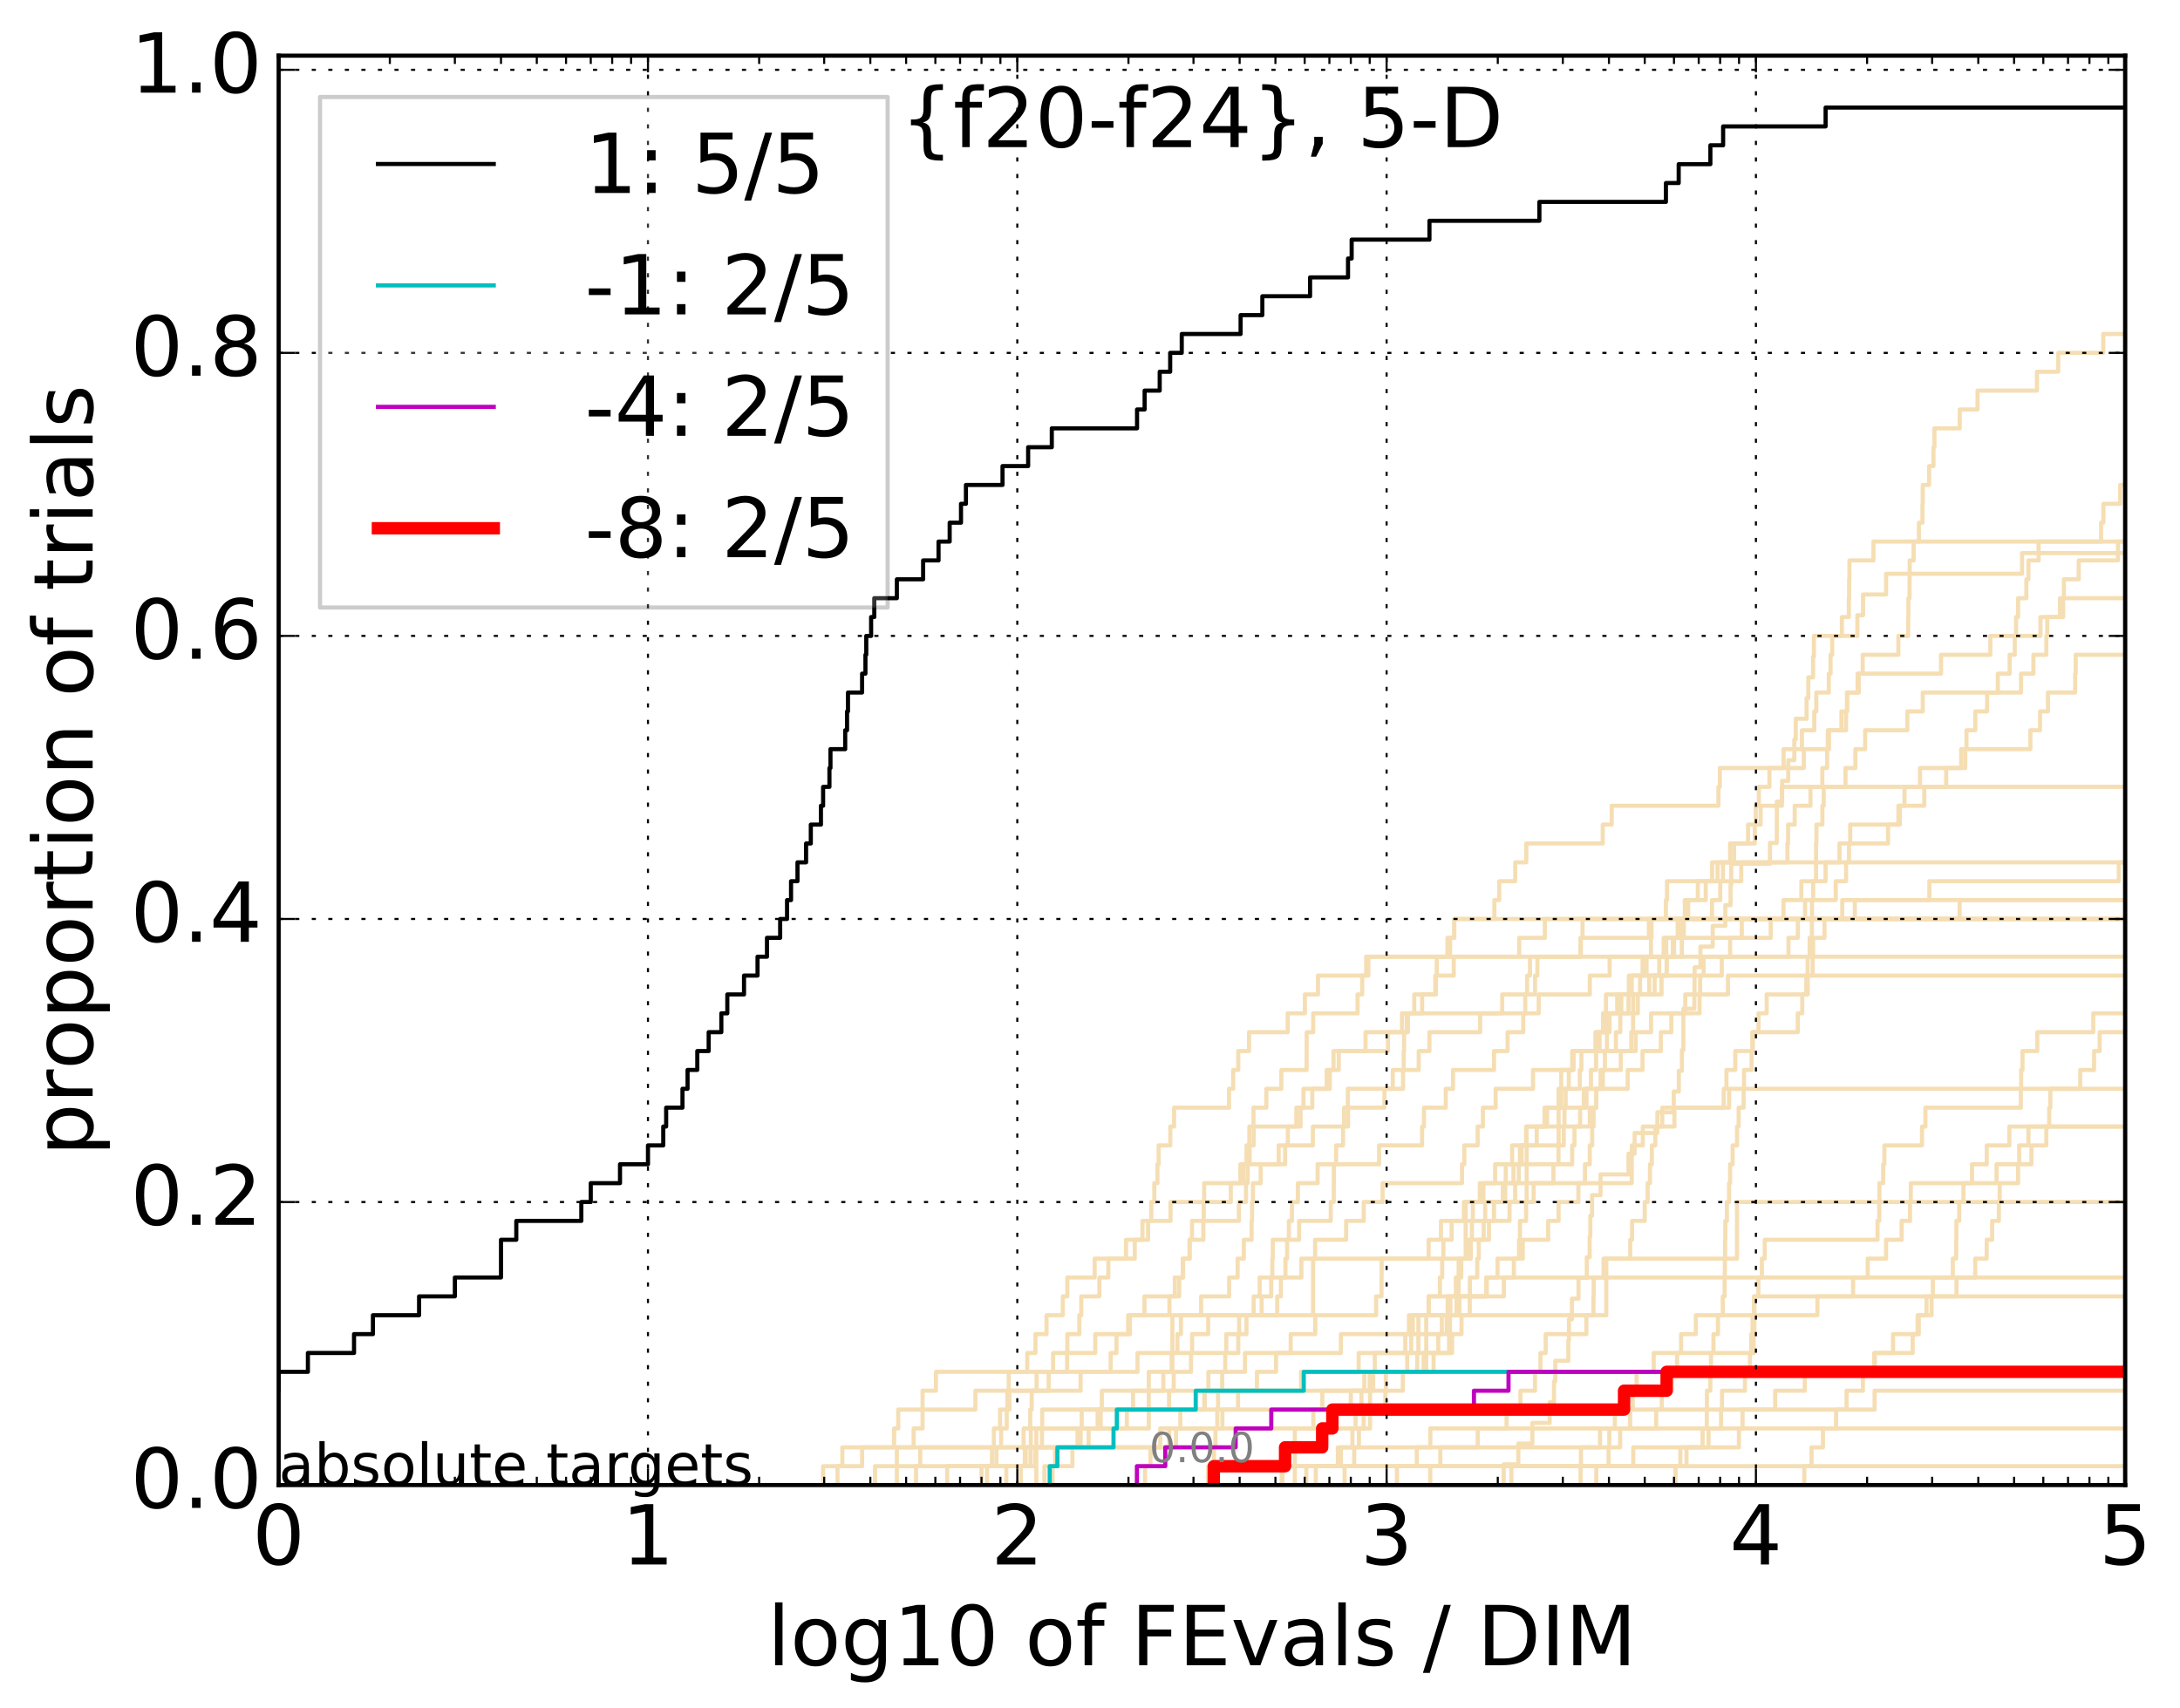 <?xml version="1.0" encoding="utf-8" standalone="no"?>
<!DOCTYPE svg PUBLIC "-//W3C//DTD SVG 1.1//EN"
  "http://www.w3.org/Graphics/SVG/1.1/DTD/svg11.dtd">
<!-- Created with matplotlib (http://matplotlib.org/) -->
<svg height="413pt" version="1.1" viewBox="0 0 527 413" width="527pt" xmlns="http://www.w3.org/2000/svg" xmlns:xlink="http://www.w3.org/1999/xlink">
 <defs>
  <style type="text/css">
*{stroke-linecap:butt;stroke-linejoin:round;stroke-miterlimit:100000;}
  </style>
 </defs>
 <g id="figure_1">
  <g id="patch_1">
   <path d="M 0 413.969 
L 527.325 413.969 
L 527.325 0 
L 0 0 
z
" style="fill:#ffffff;"/>
  </g>
  <g id="axes_1">
   <g id="patch_2">
    <path d="M 67.362 359.056 
L 513.763 359.056 
L 513.763 13.456 
L 67.362 13.456 
z
" style="fill:#ffffff;"/>
   </g>
   <g id="line2d_1">
    <path clip-path="url(#pf40ede2dc9)" d="M 237.27 359.056 
L 237.27 354.494 
L 240.878 354.494 
L 240.878 349.932 
L 242.009 349.932 
L 242.009 345.369 
L 243.358 345.369 
L 243.358 340.807 
L 243.523 340.807 
L 243.523 336.244 
L 243.852 336.244 
L 243.852 331.682 
L 248.328 331.682 
L 248.328 327.12 
L 250.317 327.12 
L 250.317 322.557 
L 252.992 322.557 
L 252.992 317.995 
L 256.922 317.995 
L 256.922 313.433 
L 258.016 313.433 
L 258.016 308.87 
L 264.628 308.87 
L 264.628 304.308 
L 272.212 304.308 
L 272.212 299.745 
L 277.537 299.745 
L 277.537 295.183 
L 278.319 295.183 
L 278.319 290.621 
L 279.051 290.621 
L 279.051 286.058 
L 279.803 286.058 
L 279.803 281.496 
L 280.093 281.496 
L 280.093 276.934 
L 282.912 276.934 
L 282.912 272.371 
L 283.827 272.371 
L 283.827 267.809 
L 297.11 267.809 
L 297.11 263.246 
L 298.112 263.246 
L 298.112 258.684 
L 299.343 258.684 
L 299.343 254.122 
L 301.952 254.122 
L 301.952 249.559 
L 311.296 249.559 
L 311.296 244.997 
L 315.448 244.997 
L 315.448 240.435 
L 318.619 240.435 
L 318.619 235.872 
L 330.255 235.872 
L 330.255 231.31 
L 330.255 231.31 
L 330.255 231.31 
L 513.763 231.31 
" style="fill:none;stroke:#f5deb3;stroke-linecap:square;"/>
   </g>
   <g id="line2d_2">
    <path clip-path="url(#pf40ede2dc9)" d="M 313.01 359.056 
L 313.01 345.369 
L 331.203 345.369 
L 331.203 331.682 
L 344.786 331.682 
L 344.786 317.995 
L 388.309 317.995 
L 388.309 304.308 
L 419.909 304.308 
L 419.909 290.621 
L 419.909 290.621 
L 419.909 290.621 
L 513.763 290.621 
" style="fill:none;stroke:#f5deb3;stroke-linecap:square;"/>
   </g>
   <g id="line2d_3">
    <path clip-path="url(#pf40ede2dc9)" d="M 198.981 359.056 
L 198.981 354.494 
L 203.634 354.494 
L 203.634 349.932 
L 240.254 349.932 
L 240.254 345.369 
L 241.751 345.369 
L 241.751 340.807 
L 244.015 340.807 
L 244.015 336.244 
L 250.593 336.244 
L 250.593 331.682 
L 254.575 331.682 
L 254.575 327.12 
L 258.016 327.12 
L 258.016 322.557 
L 260.913 322.557 
L 260.913 317.995 
L 261.385 317.995 
L 261.385 313.433 
L 265.76 313.433 
L 265.76 308.87 
L 267.93 308.87 
L 267.93 304.308 
L 274.319 304.308 
L 274.319 299.745 
L 276.175 299.745 
L 276.175 295.183 
L 282.971 295.183 
L 282.971 290.621 
L 291.095 290.621 
L 291.095 286.058 
L 299.849 286.058 
L 299.849 281.496 
L 310.674 281.496 
L 310.674 276.934 
L 311.325 276.934 
L 311.325 272.371 
L 313.38 272.371 
L 313.38 267.809 
L 317.238 267.809 
L 317.238 263.246 
L 321.472 263.246 
L 321.472 258.684 
L 322.368 258.684 
L 322.368 254.122 
L 335.535 254.122 
L 335.535 249.559 
L 338.926 249.559 
L 338.926 244.997 
L 368.716 244.997 
L 368.716 240.435 
L 371.083 240.435 
L 371.083 235.872 
L 371.653 235.872 
L 371.653 231.31 
L 382.169 231.31 
L 382.169 226.747 
L 398.603 226.747 
L 398.603 222.185 
L 398.603 222.185 
L 398.603 222.185 
L 513.763 222.185 
" style="fill:none;stroke:#f5deb3;stroke-linecap:square;"/>
   </g>
   <g id="line2d_4">
    <path clip-path="url(#pf40ede2dc9)" d="M 228.98 359.056 
L 228.98 354.494 
L 249.121 354.494 
L 249.121 349.932 
L 249.193 349.932 
L 249.193 345.369 
L 251.944 345.369 
L 251.944 340.807 
L 282.612 340.807 
L 282.612 336.244 
L 283.739 336.244 
L 283.739 331.682 
L 287.921 331.682 
L 287.921 327.12 
L 288.182 327.12 
L 288.182 322.557 
L 292.074 322.557 
L 292.074 317.995 
L 303.069 317.995 
L 303.069 313.433 
L 304.516 313.433 
L 304.516 308.87 
L 307.575 308.87 
L 307.575 304.308 
L 307.685 304.308 
L 307.685 299.745 
L 311.583 299.745 
L 311.583 295.183 
L 312.317 295.183 
L 312.317 290.621 
L 313.759 290.621 
L 313.759 286.058 
L 318.523 286.058 
L 318.523 281.496 
L 333.385 281.496 
L 333.385 276.934 
L 343.78 276.934 
L 343.78 272.371 
L 344.231 272.371 
L 344.231 267.809 
L 349.502 267.809 
L 349.502 263.246 
L 351.264 263.246 
L 351.264 258.684 
L 361.176 258.684 
L 361.176 254.122 
L 364.447 254.122 
L 364.447 249.559 
L 368.232 249.559 
L 368.232 244.997 
L 371.973 244.997 
L 371.973 240.435 
L 384.333 240.435 
L 384.333 235.872 
L 389.119 235.872 
L 389.119 231.31 
L 404.691 231.31 
L 404.691 226.747 
L 405.583 226.747 
L 405.583 222.185 
L 407.297 222.185 
L 407.297 217.623 
L 410.438 217.623 
L 410.438 213.06 
L 416.509 213.06 
L 416.509 208.498 
L 416.509 208.498 
L 416.509 208.498 
L 513.763 208.498 
" style="fill:none;stroke:#f5deb3;stroke-linecap:square;"/>
   </g>
   <g id="line2d_5">
    <path clip-path="url(#pf40ede2dc9)" d="M 238.604 359.056 
L 238.604 354.494 
L 247.74 354.494 
L 247.74 349.932 
L 282.642 349.932 
L 282.642 345.369 
L 295.503 345.369 
L 295.503 340.807 
L 319.663 340.807 
L 319.663 336.244 
L 335.016 336.244 
L 335.016 331.682 
L 340.181 331.682 
L 340.181 327.12 
L 341.151 327.12 
L 341.151 322.557 
L 341.554 322.557 
L 341.554 317.995 
L 349.966 317.995 
L 349.966 313.433 
L 352.608 313.433 
L 352.608 308.87 
L 352.618 308.87 
L 352.618 304.308 
L 355.553 304.308 
L 355.553 299.745 
L 358.668 299.745 
L 358.668 295.183 
L 361.16 295.183 
L 361.16 290.621 
L 363.889 290.621 
L 363.889 286.058 
L 364.003 286.058 
L 364.003 281.496 
L 365.544 281.496 
L 365.544 276.934 
L 369.018 276.934 
L 369.018 272.371 
L 373.374 272.371 
L 373.374 267.809 
L 378.484 267.809 
L 378.484 263.246 
L 381.904 263.246 
L 381.904 258.684 
L 382.3 258.684 
L 382.3 254.122 
L 394.347 254.122 
L 394.347 249.559 
L 394.786 249.559 
L 394.786 244.997 
L 395.936 244.997 
L 395.936 240.435 
L 398.685 240.435 
L 398.685 235.872 
L 401.107 235.872 
L 401.107 231.31 
L 402.175 231.31 
L 402.175 226.747 
L 407.05 226.747 
L 407.05 222.185 
L 473.721 222.185 
L 473.721 217.623 
L 473.721 217.623 
L 473.721 217.623 
L 513.763 217.623 
" style="fill:none;stroke:#f5deb3;stroke-linecap:square;"/>
   </g>
   <g id="line2d_6"/>
   <g id="line2d_7">
    <path clip-path="url(#pf40ede2dc9)" d="M 252.471 359.056 
L 252.471 354.494 
L 259.245 354.494 
L 259.245 349.932 
L 261.228 349.932 
L 261.228 345.369 
L 265.339 345.369 
L 265.339 340.807 
L 273.907 340.807 
L 273.907 336.244 
L 329.812 336.244 
L 329.812 331.682 
L 344.157 331.682 
L 344.157 327.12 
L 347.697 327.12 
L 347.697 322.557 
L 348.547 322.557 
L 348.547 317.995 
L 352.816 317.995 
L 352.816 313.433 
L 363.547 313.433 
L 363.547 308.87 
L 365.967 308.87 
L 365.967 304.308 
L 367.22 304.308 
L 367.22 299.745 
L 367.444 299.745 
L 367.444 295.183 
L 368.927 295.183 
L 368.927 290.621 
L 370.746 290.621 
L 370.746 286.058 
L 375.527 286.058 
L 375.527 281.496 
L 376.752 281.496 
L 376.752 276.934 
L 378.024 276.934 
L 378.024 272.371 
L 384.32 272.371 
L 384.32 267.809 
L 385.906 267.809 
L 385.906 263.246 
L 387.472 263.246 
L 387.472 258.684 
L 391.82 258.684 
L 391.82 254.122 
L 395.413 254.122 
L 395.413 249.559 
L 399.141 249.559 
L 399.141 244.997 
L 410.855 244.997 
L 410.855 240.435 
L 410.994 240.435 
L 410.994 235.872 
L 416.221 235.872 
L 416.221 231.31 
L 432.348 231.31 
L 432.348 226.747 
L 434.606 226.747 
L 434.606 222.185 
L 436.361 222.185 
L 436.361 217.623 
L 443.773 217.623 
L 443.773 213.06 
L 446.276 213.06 
L 446.276 208.498 
L 446.978 208.498 
L 446.978 203.936 
L 456.428 203.936 
L 456.428 199.373 
L 458.923 199.373 
L 458.923 194.811 
L 465.18 194.811 
L 465.18 190.248 
L 470.468 190.248 
L 470.468 185.686 
L 474.099 185.686 
L 474.099 181.124 
L 475.388 181.124 
L 475.388 176.561 
L 477.526 176.561 
L 477.526 171.999 
L 480.364 171.999 
L 480.364 167.437 
L 488.574 167.437 
L 488.574 162.874 
L 491.562 162.874 
L 491.562 158.312 
L 494.689 158.312 
L 494.689 153.749 
L 494.904 153.749 
L 494.904 149.187 
L 498.752 149.187 
L 498.752 144.625 
L 498.93 144.625 
L 498.93 140.062 
L 502.518 140.062 
L 502.518 135.5 
L 511.999 135.5 
L 511.999 130.938 
L 528.325 130.938 
" style="fill:none;stroke:#f5deb3;stroke-linecap:square;"/>
   </g>
   <g id="line2d_8">
    <path clip-path="url(#pf40ede2dc9)" d="M 382.09 359.056 
L 382.09 354.494 
L 388.859 354.494 
L 388.859 349.932 
L 391.656 349.932 
L 391.656 345.369 
L 394.082 345.369 
L 394.082 340.807 
L 394.703 340.807 
L 394.703 336.244 
L 395.642 336.244 
L 395.642 331.682 
L 399.772 331.682 
L 399.772 327.12 
L 423.93 327.12 
L 423.93 322.557 
L 424.114 322.557 
L 424.114 317.995 
L 424.134 317.995 
L 424.134 313.433 
L 425.077 313.433 
L 425.077 308.87 
L 425.92 308.87 
L 425.92 304.308 
L 426.615 304.308 
L 426.615 299.745 
L 453.878 299.745 
L 453.878 295.183 
L 454.29 295.183 
L 454.29 290.621 
L 454.34 290.621 
L 454.34 286.058 
L 455.246 286.058 
L 455.246 281.496 
L 455.543 281.496 
L 455.543 276.934 
L 464.634 276.934 
L 464.634 272.371 
L 465.456 272.371 
L 465.456 267.809 
L 488.522 267.809 
L 488.522 263.246 
L 488.593 263.246 
L 488.593 258.684 
L 488.93 258.684 
L 488.93 254.122 
L 492.502 254.122 
L 492.502 249.559 
L 506.034 249.559 
L 506.034 244.997 
L 513.751 244.997 
L 513.751 240.435 
L 513.751 240.435 
L 513.751 240.435 
L 513.763 240.435 
" style="fill:none;stroke:#f5deb3;stroke-linecap:square;"/>
   </g>
   <g id="line2d_9">
    <path clip-path="url(#pf40ede2dc9)" d="M 243.275 359.056 
L 243.275 354.494 
L 247.962 354.494 
L 247.962 349.932 
L 260.49 349.932 
L 260.49 345.369 
L 261.489 345.369 
L 261.489 340.807 
L 299.285 340.807 
L 299.285 336.244 
L 303.86 336.244 
L 303.86 331.682 
L 308.481 331.682 
L 308.481 327.12 
L 312.022 327.12 
L 312.022 322.557 
L 317.959 322.557 
L 317.959 317.995 
L 332.663 317.995 
L 332.663 313.433 
L 333.973 313.433 
L 333.973 308.87 
L 334.005 308.87 
L 334.005 304.308 
L 345.363 304.308 
L 345.363 299.745 
L 348.343 299.745 
L 348.343 295.183 
L 359.035 295.183 
L 359.035 290.621 
L 363.307 290.621 
L 363.307 286.058 
L 365.869 286.058 
L 365.869 281.496 
L 367.43 281.496 
L 367.43 276.934 
L 371.489 276.934 
L 371.489 272.371 
L 374.007 272.371 
L 374.007 267.809 
L 377.415 267.809 
L 377.415 263.246 
L 377.418 263.246 
L 377.418 258.684 
L 380.31 258.684 
L 380.31 254.122 
L 385.677 254.122 
L 385.677 249.559 
L 388.29 249.559 
L 388.29 244.997 
L 390.951 244.997 
L 390.951 240.435 
L 394.459 240.435 
L 394.459 235.872 
L 402.923 235.872 
L 402.923 231.31 
L 404.397 231.31 
L 404.397 226.747 
L 405.838 226.747 
L 405.838 222.185 
L 413.865 222.185 
L 413.865 217.623 
L 415.853 217.623 
L 415.853 213.06 
L 420.935 213.06 
L 420.935 208.498 
L 432.09 208.498 
L 432.09 203.936 
L 432.256 203.936 
L 432.256 199.373 
L 433.854 199.373 
L 433.854 194.811 
L 437.667 194.811 
L 437.667 190.248 
L 440.539 190.248 
L 440.539 185.686 
L 441.69 185.686 
L 441.69 181.124 
L 441.867 181.124 
L 441.867 176.561 
L 446.27 176.561 
L 446.27 171.999 
L 446.514 171.999 
L 446.514 167.437 
L 449.339 167.437 
L 449.339 162.874 
L 450.296 162.874 
L 450.296 158.312 
L 458.915 158.312 
L 458.915 153.749 
L 461.287 153.749 
L 461.287 149.187 
L 461.344 149.187 
L 461.344 144.625 
L 461.62 144.625 
L 461.62 140.062 
L 461.652 140.062 
L 461.652 135.5 
L 462.6 135.5 
L 462.6 130.938 
L 463.883 130.938 
L 463.883 126.375 
L 464.742 126.375 
L 464.742 121.813 
L 464.811 121.813 
L 464.811 117.25 
L 466.35 117.25 
L 466.35 112.688 
L 467.401 112.688 
L 467.401 108.126 
L 467.637 108.126 
L 467.637 103.563 
L 473.755 103.563 
L 473.755 99.001 
L 478.055 99.001 
L 478.055 94.439 
L 492.428 94.439 
L 492.428 89.876 
L 497.572 89.876 
L 497.572 85.314 
L 508.446 85.314 
L 508.446 80.751 
L 528.325 80.751 
" style="fill:none;stroke:#f5deb3;stroke-linecap:square;"/>
   </g>
   <g id="line2d_10">
    <path clip-path="url(#pf40ede2dc9)" d="M 365.363 359.056 
L 365.363 354.494 
L 382.185 354.494 
L 382.185 349.932 
L 386.792 349.932 
L 386.792 345.369 
L 390.376 345.369 
L 390.376 340.807 
L 401.72 340.807 
L 401.72 336.244 
L 404.136 336.244 
L 404.136 331.682 
L 405.422 331.682 
L 405.422 327.12 
L 406.391 327.12 
L 406.391 322.557 
L 409.956 322.557 
L 409.956 317.995 
L 439.343 317.995 
L 439.343 313.433 
L 447.973 313.433 
L 447.973 308.87 
L 451.507 308.87 
L 451.507 304.308 
L 455.949 304.308 
L 455.949 299.745 
L 459.71 299.745 
L 459.71 295.183 
L 461.737 295.183 
L 461.737 290.621 
L 461.92 290.621 
L 461.92 286.058 
L 482.659 286.058 
L 482.659 281.496 
L 491.07 281.496 
L 491.07 276.934 
L 494.686 276.934 
L 494.686 272.371 
L 494.686 272.371 
L 494.686 272.371 
L 513.763 272.371 
" style="fill:none;stroke:#f5deb3;stroke-linecap:square;"/>
   </g>
   <g id="line2d_11">
    <path clip-path="url(#pf40ede2dc9)" d="M 309.847 359.056 
L 309.847 354.494 
L 342.491 354.494 
L 342.491 349.932 
L 357.219 349.932 
L 357.219 345.369 
L 364.202 345.369 
L 364.202 340.807 
L 367.555 340.807 
L 367.555 336.244 
L 371.07 336.244 
L 371.07 331.682 
L 372.394 331.682 
L 372.394 327.12 
L 373.66 327.12 
L 373.66 322.557 
L 383.494 322.557 
L 383.494 317.995 
L 385.208 317.995 
L 385.208 313.433 
L 385.268 313.433 
L 385.268 308.87 
L 387.649 308.87 
L 387.649 304.308 
L 394.094 304.308 
L 394.094 299.745 
L 394.542 299.745 
L 394.542 295.183 
L 397.599 295.183 
L 397.599 290.621 
L 398.307 290.621 
L 398.307 286.058 
L 398.874 286.058 
L 398.874 281.496 
L 399.328 281.496 
L 399.328 276.934 
L 400.163 276.934 
L 400.163 272.371 
L 404.788 272.371 
L 404.788 267.809 
L 416.692 267.809 
L 416.692 263.246 
L 417.355 263.246 
L 417.355 258.684 
L 419.485 258.684 
L 419.485 254.122 
L 423.739 254.122 
L 423.739 249.559 
L 425.104 249.559 
L 425.104 244.997 
L 427.079 244.997 
L 427.079 240.435 
L 437.003 240.435 
L 437.003 235.872 
L 438.202 235.872 
L 438.202 231.31 
L 438.318 231.31 
L 438.318 226.747 
L 441.054 226.747 
L 441.054 222.185 
L 445.356 222.185 
L 445.356 217.623 
L 466.408 217.623 
L 466.408 213.06 
L 512.201 213.06 
L 512.201 208.498 
L 522.839 208.498 
L 522.839 203.936 
L 524.897 203.936 
L 524.897 199.373 
L 525.497 199.373 
L 525.497 194.811 
L 525.82 194.811 
L 525.82 190.248 
L 528.325 190.248 
" style="fill:none;stroke:#f5deb3;stroke-linecap:square;"/>
   </g>
   <g id="line2d_12">
    <path clip-path="url(#pf40ede2dc9)" d="M 246.766 359.056 
L 246.766 354.494 
L 250.247 354.494 
L 250.247 349.932 
L 251.877 349.932 
L 251.877 345.369 
L 266.084 345.369 
L 266.084 340.807 
L 266.36 340.807 
L 266.36 336.244 
L 281.233 336.244 
L 281.233 331.682 
L 283.239 331.682 
L 283.239 327.12 
L 284.635 327.12 
L 284.635 322.557 
L 285.483 322.557 
L 285.483 317.995 
L 290.362 317.995 
L 290.362 313.433 
L 297.131 313.433 
L 297.131 308.87 
L 299.187 308.87 
L 299.187 304.308 
L 300.689 304.308 
L 300.689 299.745 
L 302.569 299.745 
L 302.569 295.183 
L 302.676 295.183 
L 302.676 290.621 
L 302.891 290.621 
L 302.891 286.058 
L 304.772 286.058 
L 304.772 281.496 
L 309.11 281.496 
L 309.11 276.934 
L 317.374 276.934 
L 317.374 272.371 
L 325.876 272.371 
L 325.876 267.809 
L 334.679 267.809 
L 334.679 263.246 
L 339.172 263.246 
L 339.172 258.684 
L 342.97 258.684 
L 342.97 254.122 
L 345.548 254.122 
L 345.548 249.559 
L 357.816 249.559 
L 357.816 244.997 
L 363.145 244.997 
L 363.145 240.435 
L 369.17 240.435 
L 369.17 235.872 
L 369.862 235.872 
L 369.862 231.31 
L 382.072 231.31 
L 382.072 226.747 
L 382.568 226.747 
L 382.568 222.185 
L 382.568 222.185 
L 382.568 222.185 
L 513.763 222.185 
" style="fill:none;stroke:#f5deb3;stroke-linecap:square;"/>
   </g>
   <g id="line2d_13">
    <path clip-path="url(#pf40ede2dc9)" d="M 310.011 359.056 
L 310.011 354.494 
L 323.423 354.494 
L 323.423 349.932 
L 328.507 349.932 
L 328.507 345.369 
L 329.66 345.369 
L 329.66 340.807 
L 334.907 340.807 
L 334.907 336.244 
L 339.13 336.244 
L 339.13 331.682 
L 342.606 331.682 
L 342.606 327.12 
L 342.881 327.12 
L 342.881 322.557 
L 342.881 322.557 
L 342.881 317.995 
L 345.346 317.995 
L 345.346 313.433 
L 359.427 313.433 
L 359.427 308.87 
L 359.427 308.87 
L 359.427 308.87 
L 513.763 308.87 
" style="fill:none;stroke:#f5deb3;stroke-linecap:square;"/>
   </g>
   <g id="line2d_14">
    <path clip-path="url(#pf40ede2dc9)" d="M 211.541 359.056 
L 211.541 354.494 
L 222.459 354.494 
L 222.459 349.932 
L 280.477 349.932 
L 280.477 345.369 
L 317.496 345.369 
L 317.496 340.807 
L 326.55 340.807 
L 326.55 336.244 
L 331.117 336.244 
L 331.117 331.682 
L 332.339 331.682 
L 332.339 327.12 
L 339.721 327.12 
L 339.721 322.557 
L 340.608 322.557 
L 340.608 317.995 
L 345.411 317.995 
L 345.411 313.433 
L 348.093 313.433 
L 348.093 308.87 
L 348.629 308.87 
L 348.629 304.308 
L 348.93 304.308 
L 348.93 299.745 
L 350.919 299.745 
L 350.919 295.183 
L 353.884 295.183 
L 353.884 290.621 
L 357.721 290.621 
L 357.721 286.058 
L 361.425 286.058 
L 361.425 281.496 
L 380.064 281.496 
L 380.064 276.934 
L 380.614 276.934 
L 380.614 272.371 
L 381.988 272.371 
L 381.988 267.809 
L 382.871 267.809 
L 382.871 263.246 
L 393.48 263.246 
L 393.48 258.684 
L 397.072 258.684 
L 397.072 254.122 
L 401.506 254.122 
L 401.506 249.559 
L 404.032 249.559 
L 404.032 244.997 
L 407.396 244.997 
L 407.396 240.435 
L 417.723 240.435 
L 417.723 235.872 
L 417.723 235.872 
L 417.723 235.872 
L 513.763 235.872 
" style="fill:none;stroke:#f5deb3;stroke-linecap:square;"/>
   </g>
   <g id="line2d_15">
    <path clip-path="url(#pf40ede2dc9)" d="M 436.173 359.056 
L 436.173 354.494 
L 437.928 354.494 
L 437.928 349.932 
L 440.687 349.932 
L 440.687 345.369 
L 443.859 345.369 
L 443.859 340.807 
L 446.391 340.807 
L 446.391 336.244 
L 450.346 336.244 
L 450.346 331.682 
L 453.076 331.682 
L 453.076 327.12 
L 457.627 327.12 
L 457.627 322.557 
L 463.854 322.557 
L 463.854 317.995 
L 466.949 317.995 
L 466.949 313.433 
L 467.261 313.433 
L 467.261 308.87 
L 472.078 308.87 
L 472.078 304.308 
L 472.887 304.308 
L 472.887 299.745 
L 472.94 299.745 
L 472.94 295.183 
L 473.629 295.183 
L 473.629 290.621 
L 474.655 290.621 
L 474.655 286.058 
L 476.725 286.058 
L 476.725 281.496 
L 480.289 281.496 
L 480.289 276.934 
L 485.749 276.934 
L 485.749 272.371 
L 485.749 272.371 
L 485.749 272.371 
L 513.763 272.371 
" style="fill:none;stroke:#f5deb3;stroke-linecap:square;"/>
   </g>
   <g id="line2d_16">
    <path clip-path="url(#pf40ede2dc9)" d="M 315.794 359.056 
L 315.794 354.494 
L 394.824 354.494 
L 394.824 349.932 
L 420.376 349.932 
L 420.376 345.369 
L 421.252 345.369 
L 421.252 340.807 
L 429.139 340.807 
L 429.139 336.244 
L 436.3 336.244 
L 436.3 331.682 
L 453.239 331.682 
L 453.239 327.12 
L 462.373 327.12 
L 462.373 322.557 
L 463.567 322.557 
L 463.567 317.995 
L 465.717 317.995 
L 465.717 313.433 
L 472.972 313.433 
L 472.972 308.87 
L 477.495 308.87 
L 477.495 304.308 
L 480.267 304.308 
L 480.267 299.745 
L 481.587 299.745 
L 481.587 295.183 
L 483.216 295.183 
L 483.216 290.621 
L 483.419 290.621 
L 483.419 286.058 
L 487.862 286.058 
L 487.862 281.496 
L 488.118 281.496 
L 488.118 276.934 
L 490.364 276.934 
L 490.364 272.371 
L 495.385 272.371 
L 495.385 267.809 
L 495.653 267.809 
L 495.653 263.246 
L 502.881 263.246 
L 502.881 258.684 
L 506.226 258.684 
L 506.226 254.122 
L 507.573 254.122 
L 507.573 249.559 
L 513.996 249.559 
L 513.996 244.997 
L 517.27 244.997 
L 517.27 240.435 
L 518.514 240.435 
L 518.514 235.872 
L 519.691 235.872 
L 519.691 231.31 
L 520.794 231.31 
L 520.794 226.747 
L 521.077 226.747 
L 521.077 222.185 
L 521.957 222.185 
L 521.957 217.623 
L 528.325 217.623 
" style="fill:none;stroke:#f5deb3;stroke-linecap:square;"/>
   </g>
   <g id="line2d_17">
    <path clip-path="url(#pf40ede2dc9)" d="M 325.048 359.056 
L 325.048 354.494 
L 327.366 354.494 
L 327.366 349.932 
L 345.773 349.932 
L 345.773 345.369 
L 416.045 345.369 
L 416.045 340.807 
L 453.169 340.807 
L 453.169 336.244 
L 453.169 336.244 
L 453.169 336.244 
L 513.763 336.244 
" style="fill:none;stroke:#f5deb3;stroke-linecap:square;"/>
   </g>
   <g id="line2d_18">
    <path clip-path="url(#pf40ede2dc9)" d="M 221.452 359.056 
L 221.452 354.494 
L 239.803 354.494 
L 239.803 349.932 
L 247.443 349.932 
L 247.443 345.369 
L 249.05 345.369 
L 249.05 340.807 
L 249.406 340.807 
L 249.406 336.244 
L 261.228 336.244 
L 261.228 331.682 
L 268.497 331.682 
L 268.497 327.12 
L 269.901 327.12 
L 269.901 322.557 
L 272.721 322.557 
L 272.721 317.995 
L 276.67 317.995 
L 276.67 313.433 
L 285.061 313.433 
L 285.061 308.87 
L 285.928 308.87 
L 285.928 304.308 
L 287.578 304.308 
L 287.578 299.745 
L 288.156 299.745 
L 288.156 295.183 
L 299.5 295.183 
L 299.5 290.621 
L 301.214 290.621 
L 301.214 286.058 
L 301.622 286.058 
L 301.622 281.496 
L 302.098 281.496 
L 302.098 276.934 
L 303.069 276.934 
L 303.069 272.371 
L 314.401 272.371 
L 314.401 267.809 
L 315.11 267.809 
L 315.11 263.246 
L 320.714 263.246 
L 320.714 258.684 
L 323.632 258.684 
L 323.632 254.122 
L 330.105 254.122 
L 330.105 249.559 
L 340.085 249.559 
L 340.085 244.997 
L 343.786 244.997 
L 343.786 240.435 
L 346.971 240.435 
L 346.971 235.872 
L 351.437 235.872 
L 351.437 231.31 
L 367.257 231.31 
L 367.257 226.747 
L 373.455 226.747 
L 373.455 222.185 
L 373.455 222.185 
L 373.455 222.185 
L 513.763 222.185 
" style="fill:none;stroke:#f5deb3;stroke-linecap:square;"/>
   </g>
   <g id="line2d_19">
    <path clip-path="url(#pf40ede2dc9)" d="M 363.51 359.056 
L 363.51 357.387 
L 363.51 357.387 
L 363.51 357.387 
L 363.51 355.718 
L 363.51 355.718 
L 363.51 355.718 
L 363.51 354.049 
L 367.047 354.049 
L 367.047 349.041 
L 370.432 349.041 
L 370.432 344.034 
L 374.629 344.034 
L 374.629 339.026 
L 375.656 339.026 
L 375.656 334.019 
L 375.977 334.019 
L 375.977 329.011 
L 379.136 329.011 
L 379.136 324.004 
L 379.283 324.004 
L 379.283 318.996 
L 380.001 318.996 
L 380.001 313.989 
L 381.594 313.989 
L 381.594 308.981 
L 383.599 308.981 
L 383.599 303.974 
L 384.283 303.974 
L 384.283 298.967 
L 384.451 298.967 
L 384.451 293.959 
L 384.867 293.959 
L 384.867 288.952 
L 386.925 288.952 
L 386.925 283.944 
L 393.676 283.944 
L 393.676 278.937 
L 395.156 278.937 
L 395.156 273.929 
L 400.658 273.929 
L 400.658 268.922 
L 404.607 268.922 
L 404.607 263.914 
L 405.842 263.914 
L 405.842 258.907 
L 406.582 258.907 
L 406.582 253.899 
L 406.947 253.899 
L 406.95 243.884 
L 409.593 243.884 
L 409.667 233.869 
L 411.067 233.869 
L 411.067 228.862 
L 414.043 228.862 
L 414.043 223.854 
L 417.088 223.854 
L 417.088 218.847 
L 418.355 218.847 
L 418.355 213.839 
L 418.519 213.839 
L 418.519 208.832 
L 427.872 208.832 
L 427.872 203.824 
L 429.516 203.824 
L 429.547 193.809 
L 430.826 193.809 
L 430.826 188.802 
L 432.297 188.802 
L 432.297 183.794 
L 433.764 183.794 
L 433.764 178.787 
L 434.11 178.787 
L 434.11 173.779 
L 436.73 173.779 
L 436.73 168.772 
L 437.149 168.772 
L 437.149 163.764 
L 438.299 163.764 
L 438.299 158.757 
L 438.51 158.757 
L 438.51 153.749 
L 449.008 153.749 
L 449.008 148.742 
L 450.38 148.742 
L 450.38 143.734 
L 455.948 143.734 
L 455.948 138.727 
L 488.817 138.727 
L 488.817 133.719 
L 488.817 133.719 
L 513.763 133.719 
L 513.763 133.719 
" style="fill:none;stroke:#f5deb3;stroke-linecap:square;"/>
   </g>
   <g id="line2d_20">
    <path clip-path="url(#pf40ede2dc9)" d="M 216.812 359.056 
L 216.812 354.494 
L 216.812 354.494 
L 216.812 349.932 
L 220.864 349.932 
L 220.864 345.369 
L 223.023 345.369 
L 223.023 340.807 
L 235.788 340.807 
L 235.788 336.244 
L 253.505 336.244 
L 253.505 331.682 
L 257.959 331.682 
L 257.959 327.12 
L 264.771 327.12 
L 264.771 322.557 
L 273.146 322.557 
L 273.146 317.995 
L 282.702 317.995 
L 282.702 313.433 
L 284.001 313.433 
L 284.001 308.87 
L 286.011 308.87 
L 286.011 304.308 
L 287.578 304.308 
L 287.578 299.745 
L 290.901 299.745 
L 290.901 295.183 
L 290.998 295.183 
L 290.998 290.621 
L 297.542 290.621 
L 297.542 286.058 
L 300.632 286.058 
L 300.632 281.496 
L 301.325 281.496 
L 301.325 276.934 
L 302.025 276.934 
L 302.025 272.371 
L 303.016 272.371 
L 303.016 267.809 
L 306.125 267.809 
L 306.125 263.246 
L 309.758 263.246 
L 309.758 258.684 
L 315.871 258.684 
L 315.871 254.122 
L 315.884 254.122 
L 315.884 249.559 
L 317.46 249.559 
L 317.46 244.997 
L 328.183 244.997 
L 328.183 240.435 
L 329.3 240.435 
L 329.3 235.872 
L 330.788 235.872 
L 330.788 231.31 
L 349.908 231.31 
L 349.908 226.747 
L 351.575 226.747 
L 351.575 222.185 
L 448.389 222.185 
L 448.389 217.623 
L 448.389 217.623 
L 448.389 217.623 
L 513.763 217.623 
" style="fill:none;stroke:#f5deb3;stroke-linecap:square;"/>
   </g>
   <g id="line2d_21">
    <path clip-path="url(#pf40ede2dc9)" d="M 385.9 359.056 
L 385.9 354.494 
L 406.216 354.494 
L 406.216 349.932 
L 413.032 349.932 
L 413.032 345.369 
L 413.032 345.369 
L 413.032 345.369 
L 513.763 345.369 
" style="fill:none;stroke:#f5deb3;stroke-linecap:square;"/>
   </g>
   <g id="line2d_22">
    <path clip-path="url(#pf40ede2dc9)" d="M 202.463 359.056 
L 202.463 354.494 
L 208.406 354.494 
L 208.406 349.932 
L 216.149 349.932 
L 216.149 345.369 
L 217.139 345.369 
L 217.139 340.807 
L 223.023 340.807 
L 223.023 336.244 
L 226.245 336.244 
L 226.245 331.682 
L 274.985 331.682 
L 274.985 327.12 
L 299.343 327.12 
L 299.343 322.557 
L 301.325 322.557 
L 301.325 317.995 
L 304.992 317.995 
L 304.992 313.433 
L 307.305 313.433 
L 307.305 308.87 
L 314.599 308.87 
L 314.599 304.308 
L 317.922 304.308 
L 317.922 299.745 
L 325.419 299.745 
L 325.419 295.183 
L 329.678 295.183 
L 329.678 290.621 
L 334.237 290.621 
L 334.237 286.058 
L 353.426 286.058 
L 353.426 281.496 
L 353.989 281.496 
L 353.989 276.934 
L 357.214 276.934 
L 357.214 272.371 
L 358.481 272.371 
L 358.481 267.809 
L 361.567 267.809 
L 361.567 263.246 
L 370.597 263.246 
L 370.597 258.684 
L 380.399 258.684 
L 380.399 254.122 
L 386.695 254.122 
L 386.695 249.559 
L 387.515 249.559 
L 387.515 244.997 
L 388.236 244.997 
L 388.236 240.435 
L 401.661 240.435 
L 401.661 235.872 
L 411.832 235.872 
L 411.832 231.31 
L 418.244 231.31 
L 418.244 226.747 
L 428.063 226.747 
L 428.063 222.185 
L 431.146 222.185 
L 431.146 217.623 
L 435.462 217.623 
L 435.462 213.06 
L 441.317 213.06 
L 441.317 208.498 
L 444.685 208.498 
L 444.685 203.936 
L 447.272 203.936 
L 447.272 199.373 
L 459.271 199.373 
L 459.271 194.811 
L 460.403 194.811 
L 460.403 190.248 
L 464.152 190.248 
L 464.152 185.686 
L 475.084 185.686 
L 475.084 181.124 
L 490.828 181.124 
L 490.828 176.561 
L 493.17 176.561 
L 493.17 171.999 
L 495.076 171.999 
L 495.076 167.437 
L 501.648 167.437 
L 501.648 162.874 
L 501.783 162.874 
L 501.783 158.312 
L 501.783 158.312 
L 501.783 158.312 
L 513.763 158.312 
" style="fill:none;stroke:#f5deb3;stroke-linecap:square;"/>
   </g>
   <g id="line2d_23">
    <path clip-path="url(#pf40ede2dc9)" d="M 318.08 359.056 
L 318.08 354.494 
L 324.162 354.494 
L 324.162 349.932 
L 326.946 349.932 
L 326.946 345.369 
L 327.696 345.369 
L 327.696 340.807 
L 329.119 340.807 
L 329.119 336.244 
L 331.961 336.244 
L 331.961 331.682 
L 346.562 331.682 
L 346.562 327.12 
L 350.309 327.12 
L 350.309 322.557 
L 350.524 322.557 
L 350.524 317.995 
L 352.11 317.995 
L 352.11 313.433 
L 359.285 313.433 
L 359.285 308.87 
L 362.012 308.87 
L 362.012 304.308 
L 368.123 304.308 
L 368.123 299.745 
L 374.254 299.745 
L 374.254 295.183 
L 376.778 295.183 
L 376.778 290.621 
L 381.564 290.621 
L 381.564 286.058 
L 394.448 286.058 
L 394.448 281.496 
L 394.483 281.496 
L 394.483 276.934 
L 397.142 276.934 
L 397.142 272.371 
L 401.841 272.371 
L 401.841 267.809 
L 417.999 267.809 
L 417.999 263.246 
L 417.999 263.246 
L 417.999 263.246 
L 513.763 263.246 
" style="fill:none;stroke:#f5deb3;stroke-linecap:square;"/>
   </g>
   <g id="line2d_24">
    <path clip-path="url(#pf40ede2dc9)" d="M 276.81 359.056 
L 276.81 354.494 
L 278.116 354.494 
L 278.116 349.932 
L 284.291 349.932 
L 284.291 345.369 
L 285.343 345.369 
L 285.343 340.807 
L 291.24 340.807 
L 291.24 336.244 
L 292.121 336.244 
L 292.121 331.682 
L 300.971 331.682 
L 300.971 327.12 
L 324.151 327.12 
L 324.151 322.557 
L 349.727 322.557 
L 349.727 317.995 
L 350.618 317.995 
L 350.618 313.433 
L 351.939 313.433 
L 351.939 308.87 
L 353.251 308.87 
L 353.251 304.308 
L 355.003 304.308 
L 355.003 299.745 
L 355.827 299.745 
L 355.827 295.183 
L 356.05 295.183 
L 356.05 290.621 
L 358.609 290.621 
L 358.609 286.058 
L 367.149 286.058 
L 367.149 281.496 
L 367.85 281.496 
L 367.85 276.934 
L 368.921 276.934 
L 368.921 272.371 
L 378.201 272.371 
L 378.201 267.809 
L 383.526 267.809 
L 383.526 263.246 
L 384.608 263.246 
L 384.608 258.684 
L 385.852 258.684 
L 385.852 254.122 
L 386.024 254.122 
L 386.024 249.559 
L 388.506 249.559 
L 388.506 244.997 
L 394.803 244.997 
L 394.803 240.435 
L 396.462 240.435 
L 396.462 235.872 
L 397.083 235.872 
L 397.083 231.31 
L 402.801 231.31 
L 402.801 226.747 
L 406.397 226.747 
L 406.397 222.185 
L 408.104 222.185 
L 408.104 217.623 
L 412.344 217.623 
L 412.344 213.06 
L 413.89 213.06 
L 413.89 208.498 
L 418.24 208.498 
L 418.24 203.936 
L 424.207 203.936 
L 424.207 199.373 
L 425.614 199.373 
L 425.614 194.811 
L 430.763 194.811 
L 430.763 190.248 
L 446.133 190.248 
L 446.133 185.686 
L 448.518 185.686 
L 448.518 181.124 
L 450.888 181.124 
L 450.888 176.561 
L 461.098 176.561 
L 461.098 171.999 
L 464.819 171.999 
L 464.819 167.437 
L 482.961 167.437 
L 482.961 162.874 
L 485.828 162.874 
L 485.828 158.312 
L 487.057 158.312 
L 487.057 153.749 
L 487.362 153.749 
L 487.362 149.187 
L 487.867 149.187 
L 487.867 144.625 
L 489.858 144.625 
L 489.858 140.062 
L 490.355 140.062 
L 490.355 135.5 
L 492.814 135.5 
L 492.814 130.938 
L 507.921 130.938 
L 507.921 126.375 
L 508.477 126.375 
L 508.477 121.813 
L 512.543 121.813 
L 512.543 117.25 
L 523.968 117.25 
L 523.968 112.688 
L 525.667 112.688 
L 525.667 108.126 
L 528.325 108.126 
" style="fill:none;stroke:#f5deb3;stroke-linecap:square;"/>
   </g>
   <g id="line2d_25">
    <path clip-path="url(#pf40ede2dc9)" d="M 405.057 359.056 
L 405.057 354.494 
L 407.698 354.494 
L 407.698 349.932 
L 411.589 349.932 
L 411.589 345.369 
L 412.604 345.369 
L 412.604 340.807 
L 412.635 340.807 
L 412.635 336.244 
L 413.461 336.244 
L 413.461 331.682 
L 413.617 331.682 
L 413.617 327.12 
L 414.214 327.12 
L 414.214 322.557 
L 415.312 322.557 
L 415.312 317.995 
L 416.468 317.995 
L 416.468 313.433 
L 416.911 313.433 
L 416.911 308.87 
L 416.972 308.87 
L 416.972 304.308 
L 417.027 304.308 
L 417.027 299.745 
L 417.092 299.745 
L 417.092 295.183 
L 417.47 295.183 
L 417.47 290.621 
L 417.99 290.621 
L 417.99 286.058 
L 418.242 286.058 
L 418.242 281.496 
L 418.849 281.496 
L 418.849 276.934 
L 419.913 276.934 
L 419.913 272.371 
L 420.305 272.371 
L 420.305 267.809 
L 421.503 267.809 
L 421.503 263.246 
L 421.601 263.246 
L 421.601 258.684 
L 423.432 258.684 
L 423.432 254.122 
L 423.627 254.122 
L 423.627 249.559 
L 434.589 249.559 
L 434.589 244.997 
L 435.678 244.997 
L 435.678 240.435 
L 436.656 240.435 
L 436.656 235.872 
L 436.982 235.872 
L 436.982 231.31 
L 437.477 231.31 
L 437.477 226.747 
L 438.009 226.747 
L 438.009 222.185 
L 438.032 222.185 
L 438.032 217.623 
L 438.319 217.623 
L 438.319 213.06 
L 439.011 213.06 
L 439.011 208.498 
L 439.019 208.498 
L 439.019 203.936 
L 439.113 203.936 
L 439.113 199.373 
L 440.549 199.373 
L 440.549 194.811 
L 440.868 194.811 
L 440.868 190.248 
L 440.868 190.248 
L 440.868 190.248 
L 513.763 190.248 
" style="fill:none;stroke:#f5deb3;stroke-linecap:square;"/>
   </g>
   <g id="line2d_26">
    <path clip-path="url(#pf40ede2dc9)" d="M 292.074 359.056 
L 292.074 354.494 
L 293.487 354.494 
L 293.487 349.932 
L 293.826 349.932 
L 293.826 345.369 
L 294.275 345.369 
L 294.275 340.807 
L 294.453 340.807 
L 294.453 336.244 
L 295.46 336.244 
L 295.46 331.682 
L 296.188 331.682 
L 296.188 327.12 
L 296.441 327.12 
L 296.441 322.557 
L 299.558 322.557 
L 299.558 317.995 
L 308.758 317.995 
L 308.758 313.433 
L 309.653 313.433 
L 309.653 308.87 
L 310.746 308.87 
L 310.746 304.308 
L 311.152 304.308 
L 311.152 299.745 
L 314.041 299.745 
L 314.041 295.183 
L 321.704 295.183 
L 321.704 290.621 
L 322.422 290.621 
L 322.422 286.058 
L 322.444 286.058 
L 322.444 281.496 
L 322.989 281.496 
L 322.989 276.934 
L 324.674 276.934 
L 324.674 272.371 
L 324.927 272.371 
L 324.927 267.809 
L 325.826 267.809 
L 325.826 263.246 
L 336.701 263.246 
L 336.701 258.684 
L 339.333 258.684 
L 339.333 254.122 
L 339.43 254.122 
L 339.43 249.559 
L 340.351 249.559 
L 340.351 244.997 
L 341.889 244.997 
L 341.889 240.435 
L 347.131 240.435 
L 347.131 235.872 
L 347.33 235.872 
L 347.33 231.31 
L 350.55 231.31 
L 350.55 226.747 
L 351.544 226.747 
L 351.544 222.185 
L 361.256 222.185 
L 361.256 217.623 
L 362.426 217.623 
L 362.426 213.06 
L 366.292 213.06 
L 366.292 208.498 
L 368.97 208.498 
L 368.97 203.936 
L 387.452 203.936 
L 387.452 199.373 
L 389.618 199.373 
L 389.618 194.811 
L 415.412 194.811 
L 415.412 190.248 
L 415.762 190.248 
L 415.762 185.686 
L 431.173 185.686 
L 431.173 181.124 
L 435.601 181.124 
L 435.601 176.561 
L 438.594 176.561 
L 438.594 171.999 
L 439.073 171.999 
L 439.073 167.437 
L 442.102 167.437 
L 442.102 162.874 
L 442.525 162.874 
L 442.525 158.312 
L 442.923 158.312 
L 442.923 153.749 
L 445.263 153.749 
L 445.263 149.187 
L 446.942 149.187 
L 446.942 144.625 
L 447.015 144.625 
L 447.015 140.062 
L 447.081 140.062 
L 447.081 135.5 
L 452.89 135.5 
L 452.89 130.938 
L 452.89 130.938 
L 452.89 130.938 
L 513.763 130.938 
" style="fill:none;stroke:#f5deb3;stroke-linecap:square;"/>
   </g>
   <g id="line2d_27">
    <path clip-path="url(#pf40ede2dc9)" d="M 337.702 359.056 
L 337.702 354.494 
L 337.702 354.494 
L 337.702 354.494 
L 513.763 354.494 
" style="fill:none;stroke:#f5deb3;stroke-linecap:square;"/>
   </g>
   <g id="line2d_28">
    <path clip-path="url(#pf40ede2dc9)" d="M 254.45 359.056 
L 254.45 354.494 
L 255.068 354.494 
L 255.068 349.932 
L 263.165 349.932 
L 263.165 345.369 
L 272.409 345.369 
L 272.409 340.807 
L 291.143 340.807 
L 291.143 336.244 
L 314.52 336.244 
L 314.52 331.682 
L 328.442 331.682 
L 328.442 327.12 
L 351.037 327.12 
L 351.037 322.557 
L 353.31 322.557 
L 353.31 317.995 
L 355.3 317.995 
L 355.3 313.433 
L 355.332 313.433 
L 355.332 308.87 
L 357.117 308.87 
L 357.117 304.308 
L 357.486 304.308 
L 357.486 299.745 
L 359.951 299.745 
L 359.951 295.183 
L 364.919 295.183 
L 364.919 290.621 
L 366.271 290.621 
L 366.271 286.058 
L 383.154 286.058 
L 383.154 281.496 
L 384.32 281.496 
L 384.32 276.934 
L 384.904 276.934 
L 384.904 272.371 
L 385.234 272.371 
L 385.234 267.809 
L 385.894 267.809 
L 385.894 263.246 
L 386.931 263.246 
L 386.931 258.684 
L 387.977 258.684 
L 387.977 254.122 
L 388.469 254.122 
L 388.469 249.559 
L 389.105 249.559 
L 389.105 244.997 
L 393.678 244.997 
L 393.678 240.435 
L 393.764 240.435 
L 393.764 235.872 
L 398.037 235.872 
L 398.037 231.31 
L 399.105 231.31 
L 399.105 226.747 
L 399.242 226.747 
L 399.242 222.185 
L 402.716 222.185 
L 402.716 217.623 
L 402.993 217.623 
L 402.993 213.06 
L 415.212 213.06 
L 415.212 208.498 
L 419.2 208.498 
L 419.2 203.936 
L 422.579 203.936 
L 422.579 199.373 
L 424.441 199.373 
L 424.441 194.811 
L 425.181 194.811 
L 425.181 190.248 
L 427.744 190.248 
L 427.744 185.686 
L 436.054 185.686 
L 436.054 181.124 
L 442.157 181.124 
L 442.157 176.561 
L 445.154 176.561 
L 445.154 171.999 
L 446.518 171.999 
L 446.518 167.437 
L 449.054 167.437 
L 449.054 162.874 
L 469.226 162.874 
L 469.226 158.312 
L 481.152 158.312 
L 481.152 153.749 
L 493.27 153.749 
L 493.27 149.187 
L 498.003 149.187 
L 498.003 144.625 
L 514.162 144.625 
L 514.162 140.062 
L 515.099 140.062 
L 515.099 135.5 
L 525.887 135.5 
L 525.887 130.938 
L 526.604 130.938 
L 526.604 126.375 
L 527.323 126.375 
L 527.323 121.813 
L 527.424 121.813 
L 527.424 117.25 
L 528.325 117.25 
" style="fill:none;stroke:#f5deb3;stroke-linecap:square;"/>
   </g>
   <g id="line2d_29">
    <path clip-path="url(#pf40ede2dc9)" d="M 250.524 359.056 
L 250.524 354.494 
L 250.524 354.494 
L 250.524 349.932 
L 250.524 349.932 
L 250.524 345.369 
L 277.708 345.369 
L 277.708 340.807 
L 277.708 340.807 
L 277.708 336.244 
L 277.708 336.244 
L 277.708 331.682 
L 283.416 331.682 
L 283.416 327.12 
L 283.416 327.12 
L 283.416 322.557 
L 283.416 322.557 
L 283.416 317.995 
L 317.423 317.995 
L 317.423 313.433 
L 317.423 313.433 
L 317.423 308.87 
L 317.423 308.87 
L 317.423 304.308 
L 354.318 304.308 
L 354.318 299.745 
L 354.318 299.745 
L 354.318 295.183 
L 354.318 295.183 
L 354.318 290.621 
L 369.067 290.621 
L 369.067 286.058 
L 369.067 286.058 
L 369.067 281.496 
L 369.067 281.496 
L 369.067 276.934 
L 376.784 276.934 
L 376.784 272.371 
L 376.784 272.371 
L 376.784 267.809 
L 376.784 267.809 
L 376.784 263.246 
L 379.248 263.246 
L 379.248 258.684 
L 380.064 258.684 
L 380.064 254.122 
L 390.631 254.122 
L 390.631 249.559 
L 391.69 249.559 
L 391.69 244.997 
L 391.942 244.997 
L 391.942 240.435 
L 399.996 240.435 
L 399.996 235.872 
L 402.881 235.872 
L 402.881 231.31 
L 406.573 231.31 
L 406.573 226.747 
L 421.063 226.747 
L 421.063 222.185 
L 421.063 222.185 
L 421.063 222.185 
L 513.763 222.185 
" style="fill:none;stroke:#f5deb3;stroke-linecap:square;"/>
   </g>
   <g id="line2d_30">
    <path clip-path="url(#pf40ede2dc9)" d="M 345.761 359.056 
L 345.761 354.494 
L 348.182 354.494 
L 348.182 349.932 
L 389.042 349.932 
L 389.042 345.369 
L 400.369 345.369 
L 400.369 340.807 
L 416.282 340.807 
L 416.282 336.244 
L 421.832 336.244 
L 421.832 331.682 
L 423.037 331.682 
L 423.037 327.12 
L 423.35 327.12 
L 423.35 322.557 
L 423.67 322.557 
L 423.67 317.995 
L 424.004 317.995 
L 424.004 313.433 
L 424.004 313.433 
L 424.004 313.433 
L 513.763 313.433 
" style="fill:none;stroke:#f5deb3;stroke-linecap:square;"/>
   </g>
   <g id="line2d_31">
    <path clip-path="url(#pf40ede2dc9)" d="M 4.958 359.056 
L 4.958 354.494 
L 31.834 354.494 
L 31.834 340.807 
L 47.556 340.807 
L 47.556 336.244 
L 67.362 336.244 
L 67.362 331.682 
L 74.432 331.682 
L 74.432 327.12 
L 85.586 327.12 
L 85.586 322.557 
L 90.153 322.557 
L 90.153 317.995 
L 101.308 317.995 
L 101.308 313.433 
L 109.96 313.433 
L 109.96 308.87 
L 121.114 308.87 
L 121.114 299.745 
L 124.81 299.745 
L 124.81 295.183 
L 140.531 295.183 
L 140.531 290.621 
L 142.813 290.621 
L 142.813 286.058 
L 149.882 286.058 
L 149.882 281.496 
L 156.643 281.496 
L 156.643 276.934 
L 160.338 276.934 
L 160.338 272.371 
L 161.037 272.371 
L 161.037 267.809 
L 164.983 267.809 
L 164.983 263.246 
L 166.214 263.246 
L 166.214 258.684 
L 168.565 258.684 
L 168.565 254.122 
L 171.316 254.122 
L 171.316 249.559 
L 174.379 249.559 
L 174.379 244.997 
L 175.824 244.997 
L 175.824 240.435 
L 179.862 240.435 
L 179.862 235.872 
L 183.129 235.872 
L 183.129 231.31 
L 185.41 231.31 
L 185.41 226.747 
L 188.599 226.747 
L 188.599 222.185 
L 190.263 222.185 
L 190.263 217.623 
L 191.229 217.623 
L 191.229 213.06 
L 192.786 213.06 
L 192.786 208.498 
L 194.866 208.498 
L 194.866 203.936 
L 196.007 203.936 
L 196.007 199.373 
L 198.457 199.373 
L 198.457 194.811 
L 198.981 194.811 
L 198.981 190.248 
L 200.511 190.248 
L 200.511 185.686 
L 200.761 185.686 
L 200.761 181.124 
L 204.32 181.124 
L 204.32 176.561 
L 204.771 176.561 
L 204.771 171.999 
L 204.995 171.999 
L 204.995 167.437 
L 208.406 167.437 
L 208.406 162.874 
L 209.213 162.874 
L 209.213 158.312 
L 209.413 158.312 
L 209.413 153.749 
L 210.588 153.749 
L 210.588 149.187 
L 211.352 149.187 
L 211.352 144.625 
L 216.812 144.625 
L 216.812 140.062 
L 223.163 140.062 
L 223.163 135.5 
L 226.884 135.5 
L 226.884 130.938 
L 229.576 130.938 
L 229.576 126.375 
L 232.314 126.375 
L 232.314 121.813 
L 233.507 121.813 
L 233.507 117.25 
L 242.351 117.25 
L 242.351 112.688 
L 248.546 112.688 
L 248.546 108.126 
L 254.263 108.126 
L 254.263 103.563 
L 274.874 103.563 
L 274.874 99.001 
L 276.705 99.001 
L 276.705 94.439 
L 280.349 94.439 
L 280.349 89.876 
L 282.882 89.876 
L 282.882 85.314 
L 285.678 85.314 
L 285.678 80.751 
L 299.906 80.751 
L 299.906 76.189 
L 305.161 76.189 
L 305.161 71.627 
L 316.705 71.627 
L 316.705 67.064 
L 325.876 67.064 
L 325.876 62.502 
L 326.753 62.502 
L 326.753 57.94 
L 345.56 57.94 
L 345.56 53.377 
L 372.138 53.377 
L 372.138 48.815 
L 402.724 48.815 
L 402.724 44.252 
L 405.812 44.252 
L 405.812 39.69 
L 413.473 39.69 
L 413.473 35.128 
L 416.554 35.128 
L 416.554 30.565 
L 441.327 30.565 
L 441.327 26.003 
L 441.327 26.003 
L 513.763 26.003 
L 513.763 26.003 
" style="fill:none;stroke:#000000;stroke-linecap:square;"/>
   </g>
   <g id="line2d_32"/>
   <g id="line2d_33">
    <path clip-path="url(#pf40ede2dc9)" d="M 253.76 359.056 
L 253.76 354.494 
L 255.615 354.494 
L 255.615 349.932 
L 269.184 349.932 
L 269.184 345.369 
L 269.985 345.369 
L 269.985 340.807 
L 289.059 340.807 
L 289.059 336.244 
L 315.175 336.244 
L 315.175 331.682 
L 315.175 331.682 
L 315.175 331.682 
L 513.763 331.682 
" style="fill:none;stroke:#00bfbf;stroke-linecap:square;"/>
   </g>
   <g id="line2d_34"/>
   <g id="line2d_35">
    <path clip-path="url(#pf40ede2dc9)" d="M 274.838 359.056 
L 274.838 354.494 
L 281.698 354.494 
L 281.698 349.932 
L 298.713 349.932 
L 298.713 345.369 
L 307.321 345.369 
L 307.321 340.807 
L 356.316 340.807 
L 356.316 336.244 
L 364.673 336.244 
L 364.673 331.682 
L 364.673 331.682 
L 364.673 331.682 
L 513.763 331.682 
" style="fill:none;stroke:#bf00bf;stroke-linecap:square;"/>
   </g>
   <g id="line2d_36"/>
   <g id="line2d_37">
    <path clip-path="url(#pf40ede2dc9)" d="M 293.419 359.056 
L 293.419 354.494 
L 310.659 354.494 
L 310.659 349.932 
L 319.628 349.932 
L 319.628 345.369 
L 322.086 345.369 
L 322.086 340.807 
L 392.609 340.807 
L 392.609 336.244 
L 402.9 336.244 
L 402.9 331.682 
L 402.9 331.682 
L 402.9 331.682 
L 513.763 331.682 
" style="fill:none;stroke:#ff0000;stroke-linecap:square;stroke-width:3.0;"/>
   </g>
   <g id="line2d_38"/>
   <g id="line2d_39">
    <path clip-path="url(#pf40ede2dc9)" d="M 513.763 359.056 
L 513.763 13.456 
" style="fill:none;stroke:#000000;stroke-linecap:square;"/>
   </g>
   <g id="patch_3">
    <path d="M 67.362 13.456 
L 513.763 13.456 
" style="fill:none;stroke:#000000;stroke-linecap:square;stroke-linejoin:miter;"/>
   </g>
   <g id="patch_4">
    <path d="M 513.763 359.056 
L 513.763 13.456 
" style="fill:none;stroke:#000000;stroke-linecap:square;stroke-linejoin:miter;"/>
   </g>
   <g id="patch_5">
    <path d="M 67.362 359.056 
L 513.763 359.056 
" style="fill:none;stroke:#000000;stroke-linecap:square;stroke-linejoin:miter;"/>
   </g>
   <g id="patch_6">
    <path d="M 67.362 359.056 
L 67.362 13.456 
" style="fill:none;stroke:#000000;stroke-linecap:square;stroke-linejoin:miter;"/>
   </g>
   <g id="matplotlib.axis_1">
    <g id="xtick_1">
     <g id="line2d_40">
      <path clip-path="url(#pf40ede2dc9)" d="M 67.362 359.056 
L 67.362 13.456 
" style="fill:none;stroke:#000000;stroke-dasharray:1,3;stroke-dashoffset:0.0;stroke-width:0.5;"/>
     </g>
     <g id="line2d_41">
      <defs>
       <path d="M 0 0 
L 0 -4 
" id="mfc666b9296" style="stroke:#000000;stroke-width:0.5;"/>
      </defs>
      <g>
       <use style="stroke:#000000;stroke-width:0.5;" x="67.362" xlink:href="#mfc666b9296" y="359.056"/>
      </g>
     </g>
     <g id="line2d_42">
      <defs>
       <path d="M 0 0 
L 0 4 
" id="m4cc27ca1b1" style="stroke:#000000;stroke-width:0.5;"/>
      </defs>
      <g>
       <use style="stroke:#000000;stroke-width:0.5;" x="67.362" xlink:href="#m4cc27ca1b1" y="13.456"/>
      </g>
     </g>
     <g id="text_1">
      <!-- 0 -->
      <defs>
       <path d="M 31.781 66.406 
Q 24.172 66.406 20.328 58.906 
Q 16.5 51.422 16.5 36.375 
Q 16.5 21.391 20.328 13.891 
Q 24.172 6.391 31.781 6.391 
Q 39.453 6.391 43.281 13.891 
Q 47.125 21.391 47.125 36.375 
Q 47.125 51.422 43.281 58.906 
Q 39.453 66.406 31.781 66.406 
M 31.781 74.219 
Q 44.047 74.219 50.516 64.516 
Q 56.984 54.828 56.984 36.375 
Q 56.984 17.969 50.516 8.266 
Q 44.047 -1.422 31.781 -1.422 
Q 19.531 -1.422 13.062 8.266 
Q 6.594 17.969 6.594 36.375 
Q 6.594 54.828 13.062 64.516 
Q 19.531 74.219 31.781 74.219 
" id="BitstreamVeraSans-Roman-30"/>
      </defs>
      <g transform="translate(61.0 378.253)scale(0.2 -0.2)">
       <use xlink:href="#BitstreamVeraSans-Roman-30"/>
      </g>
     </g>
    </g>
    <g id="xtick_2">
     <g id="line2d_43">
      <path clip-path="url(#pf40ede2dc9)" d="M 156.643 359.056 
L 156.643 13.456 
" style="fill:none;stroke:#000000;stroke-dasharray:1,3;stroke-dashoffset:0.0;stroke-width:0.5;"/>
     </g>
     <g id="line2d_44">
      <g>
       <use style="stroke:#000000;stroke-width:0.5;" x="156.643" xlink:href="#mfc666b9296" y="359.056"/>
      </g>
     </g>
     <g id="line2d_45">
      <g>
       <use style="stroke:#000000;stroke-width:0.5;" x="156.643" xlink:href="#m4cc27ca1b1" y="13.456"/>
      </g>
     </g>
     <g id="text_2">
      <!-- 1 -->
      <defs>
       <path d="M 12.406 8.297 
L 28.516 8.297 
L 28.516 63.922 
L 10.984 60.406 
L 10.984 69.391 
L 28.422 72.906 
L 38.281 72.906 
L 38.281 8.297 
L 54.391 8.297 
L 54.391 0 
L 12.406 0 
z
" id="BitstreamVeraSans-Roman-31"/>
      </defs>
      <g transform="translate(150.28 378.253)scale(0.2 -0.2)">
       <use xlink:href="#BitstreamVeraSans-Roman-31"/>
      </g>
     </g>
    </g>
    <g id="xtick_3">
     <g id="line2d_46">
      <path clip-path="url(#pf40ede2dc9)" d="M 245.923 359.056 
L 245.923 13.456 
" style="fill:none;stroke:#000000;stroke-dasharray:1,3;stroke-dashoffset:0.0;stroke-width:0.5;"/>
     </g>
     <g id="line2d_47">
      <g>
       <use style="stroke:#000000;stroke-width:0.5;" x="245.923" xlink:href="#mfc666b9296" y="359.056"/>
      </g>
     </g>
     <g id="line2d_48">
      <g>
       <use style="stroke:#000000;stroke-width:0.5;" x="245.923" xlink:href="#m4cc27ca1b1" y="13.456"/>
      </g>
     </g>
     <g id="text_3">
      <!-- 2 -->
      <defs>
       <path d="M 19.188 8.297 
L 53.609 8.297 
L 53.609 0 
L 7.328 0 
L 7.328 8.297 
Q 12.938 14.109 22.625 23.891 
Q 32.328 33.688 34.812 36.531 
Q 39.547 41.844 41.422 45.531 
Q 43.312 49.219 43.312 52.781 
Q 43.312 58.594 39.234 62.25 
Q 35.156 65.922 28.609 65.922 
Q 23.969 65.922 18.812 64.312 
Q 13.672 62.703 7.812 59.422 
L 7.812 69.391 
Q 13.766 71.781 18.938 73 
Q 24.125 74.219 28.422 74.219 
Q 39.75 74.219 46.484 68.547 
Q 53.219 62.891 53.219 53.422 
Q 53.219 48.922 51.531 44.891 
Q 49.859 40.875 45.406 35.406 
Q 44.188 33.984 37.641 27.219 
Q 31.109 20.453 19.188 8.297 
" id="BitstreamVeraSans-Roman-32"/>
      </defs>
      <g transform="translate(239.56 378.253)scale(0.2 -0.2)">
       <use xlink:href="#BitstreamVeraSans-Roman-32"/>
      </g>
     </g>
    </g>
    <g id="xtick_4">
     <g id="line2d_49">
      <path clip-path="url(#pf40ede2dc9)" d="M 335.202 359.056 
L 335.202 13.456 
" style="fill:none;stroke:#000000;stroke-dasharray:1,3;stroke-dashoffset:0.0;stroke-width:0.5;"/>
     </g>
     <g id="line2d_50">
      <g>
       <use style="stroke:#000000;stroke-width:0.5;" x="335.202" xlink:href="#mfc666b9296" y="359.056"/>
      </g>
     </g>
     <g id="line2d_51">
      <g>
       <use style="stroke:#000000;stroke-width:0.5;" x="335.202" xlink:href="#m4cc27ca1b1" y="13.456"/>
      </g>
     </g>
     <g id="text_4">
      <!-- 3 -->
      <defs>
       <path d="M 40.578 39.312 
Q 47.656 37.797 51.625 33 
Q 55.609 28.219 55.609 21.188 
Q 55.609 10.406 48.188 4.484 
Q 40.766 -1.422 27.094 -1.422 
Q 22.516 -1.422 17.656 -0.516 
Q 12.797 0.391 7.625 2.203 
L 7.625 11.719 
Q 11.719 9.328 16.594 8.109 
Q 21.484 6.891 26.812 6.891 
Q 36.078 6.891 40.938 10.547 
Q 45.797 14.203 45.797 21.188 
Q 45.797 27.641 41.281 31.266 
Q 36.766 34.906 28.719 34.906 
L 20.219 34.906 
L 20.219 43.016 
L 29.109 43.016 
Q 36.375 43.016 40.234 45.922 
Q 44.094 48.828 44.094 54.297 
Q 44.094 59.906 40.109 62.906 
Q 36.141 65.922 28.719 65.922 
Q 24.656 65.922 20.016 65.031 
Q 15.375 64.156 9.812 62.312 
L 9.812 71.094 
Q 15.438 72.656 20.344 73.438 
Q 25.25 74.219 29.594 74.219 
Q 40.828 74.219 47.359 69.109 
Q 53.906 64.016 53.906 55.328 
Q 53.906 49.266 50.438 45.094 
Q 46.969 40.922 40.578 39.312 
" id="BitstreamVeraSans-Roman-33"/>
      </defs>
      <g transform="translate(328.84 378.253)scale(0.2 -0.2)">
       <use xlink:href="#BitstreamVeraSans-Roman-33"/>
      </g>
     </g>
    </g>
    <g id="xtick_5">
     <g id="line2d_52">
      <path clip-path="url(#pf40ede2dc9)" d="M 424.483 359.056 
L 424.483 13.456 
" style="fill:none;stroke:#000000;stroke-dasharray:1,3;stroke-dashoffset:0.0;stroke-width:0.5;"/>
     </g>
     <g id="line2d_53">
      <g>
       <use style="stroke:#000000;stroke-width:0.5;" x="424.483" xlink:href="#mfc666b9296" y="359.056"/>
      </g>
     </g>
     <g id="line2d_54">
      <g>
       <use style="stroke:#000000;stroke-width:0.5;" x="424.483" xlink:href="#m4cc27ca1b1" y="13.456"/>
      </g>
     </g>
     <g id="text_5">
      <!-- 4 -->
      <defs>
       <path d="M 37.797 64.312 
L 12.891 25.391 
L 37.797 25.391 
z
M 35.203 72.906 
L 47.609 72.906 
L 47.609 25.391 
L 58.016 25.391 
L 58.016 17.188 
L 47.609 17.188 
L 47.609 0 
L 37.797 0 
L 37.797 17.188 
L 4.891 17.188 
L 4.891 26.703 
z
" id="BitstreamVeraSans-Roman-34"/>
      </defs>
      <g transform="translate(418.12 378.253)scale(0.2 -0.2)">
       <use xlink:href="#BitstreamVeraSans-Roman-34"/>
      </g>
     </g>
    </g>
    <g id="xtick_6">
     <g id="line2d_55">
      <path clip-path="url(#pf40ede2dc9)" d="M 513.763 359.056 
L 513.763 13.456 
" style="fill:none;stroke:#000000;stroke-dasharray:1,3;stroke-dashoffset:0.0;stroke-width:0.5;"/>
     </g>
     <g id="line2d_56">
      <g>
       <use style="stroke:#000000;stroke-width:0.5;" x="513.763" xlink:href="#mfc666b9296" y="359.056"/>
      </g>
     </g>
     <g id="line2d_57">
      <g>
       <use style="stroke:#000000;stroke-width:0.5;" x="513.763" xlink:href="#m4cc27ca1b1" y="13.456"/>
      </g>
     </g>
     <g id="text_6">
      <!-- 5 -->
      <defs>
       <path d="M 10.797 72.906 
L 49.516 72.906 
L 49.516 64.594 
L 19.828 64.594 
L 19.828 46.734 
Q 21.969 47.469 24.109 47.828 
Q 26.266 48.188 28.422 48.188 
Q 40.625 48.188 47.75 41.5 
Q 54.891 34.812 54.891 23.391 
Q 54.891 11.625 47.562 5.094 
Q 40.234 -1.422 26.906 -1.422 
Q 22.312 -1.422 17.547 -0.641 
Q 12.797 0.141 7.719 1.703 
L 7.719 11.625 
Q 12.109 9.234 16.797 8.062 
Q 21.484 6.891 26.703 6.891 
Q 35.156 6.891 40.078 11.328 
Q 45.016 15.766 45.016 23.391 
Q 45.016 31 40.078 35.438 
Q 35.156 39.891 26.703 39.891 
Q 22.75 39.891 18.812 39.016 
Q 14.891 38.141 10.797 36.281 
z
" id="BitstreamVeraSans-Roman-35"/>
      </defs>
      <g transform="translate(507.4 378.253)scale(0.2 -0.2)">
       <use xlink:href="#BitstreamVeraSans-Roman-35"/>
      </g>
     </g>
    </g>
    <g id="xtick_7">
     <g id="line2d_58">
      <defs>
       <path d="M 0 0 
L 0 -2 
" id="mc8f877c5ae" style="stroke:#000000;stroke-width:0.5;"/>
      </defs>
      <g>
       <use style="stroke:#000000;stroke-width:0.5;" x="94.238" xlink:href="#mc8f877c5ae" y="359.056"/>
      </g>
     </g>
     <g id="line2d_59">
      <defs>
       <path d="M 0 0 
L 0 2 
" id="m5321d313b8" style="stroke:#000000;stroke-width:0.5;"/>
      </defs>
      <g>
       <use style="stroke:#000000;stroke-width:0.5;" x="94.238" xlink:href="#m5321d313b8" y="13.456"/>
      </g>
     </g>
    </g>
    <g id="xtick_8">
     <g id="line2d_60">
      <g>
       <use style="stroke:#000000;stroke-width:0.5;" x="109.96" xlink:href="#mc8f877c5ae" y="359.056"/>
      </g>
     </g>
     <g id="line2d_61">
      <g>
       <use style="stroke:#000000;stroke-width:0.5;" x="109.96" xlink:href="#m5321d313b8" y="13.456"/>
      </g>
     </g>
    </g>
    <g id="xtick_9">
     <g id="line2d_62">
      <g>
       <use style="stroke:#000000;stroke-width:0.5;" x="121.114" xlink:href="#mc8f877c5ae" y="359.056"/>
      </g>
     </g>
     <g id="line2d_63">
      <g>
       <use style="stroke:#000000;stroke-width:0.5;" x="121.114" xlink:href="#m5321d313b8" y="13.456"/>
      </g>
     </g>
    </g>
    <g id="xtick_10">
     <g id="line2d_64">
      <g>
       <use style="stroke:#000000;stroke-width:0.5;" x="129.767" xlink:href="#mc8f877c5ae" y="359.056"/>
      </g>
     </g>
     <g id="line2d_65">
      <g>
       <use style="stroke:#000000;stroke-width:0.5;" x="129.767" xlink:href="#m5321d313b8" y="13.456"/>
      </g>
     </g>
    </g>
    <g id="xtick_11">
     <g id="line2d_66">
      <g>
       <use style="stroke:#000000;stroke-width:0.5;" x="136.836" xlink:href="#mc8f877c5ae" y="359.056"/>
      </g>
     </g>
     <g id="line2d_67">
      <g>
       <use style="stroke:#000000;stroke-width:0.5;" x="136.836" xlink:href="#m5321d313b8" y="13.456"/>
      </g>
     </g>
    </g>
    <g id="xtick_12">
     <g id="line2d_68">
      <g>
       <use style="stroke:#000000;stroke-width:0.5;" x="142.813" xlink:href="#mc8f877c5ae" y="359.056"/>
      </g>
     </g>
     <g id="line2d_69">
      <g>
       <use style="stroke:#000000;stroke-width:0.5;" x="142.813" xlink:href="#m5321d313b8" y="13.456"/>
      </g>
     </g>
    </g>
    <g id="xtick_13">
     <g id="line2d_70">
      <g>
       <use style="stroke:#000000;stroke-width:0.5;" x="147.99" xlink:href="#mc8f877c5ae" y="359.056"/>
      </g>
     </g>
     <g id="line2d_71">
      <g>
       <use style="stroke:#000000;stroke-width:0.5;" x="147.99" xlink:href="#m5321d313b8" y="13.456"/>
      </g>
     </g>
    </g>
    <g id="xtick_14">
     <g id="line2d_72">
      <g>
       <use style="stroke:#000000;stroke-width:0.5;" x="152.557" xlink:href="#mc8f877c5ae" y="359.056"/>
      </g>
     </g>
     <g id="line2d_73">
      <g>
       <use style="stroke:#000000;stroke-width:0.5;" x="152.557" xlink:href="#m5321d313b8" y="13.456"/>
      </g>
     </g>
    </g>
    <g id="xtick_15">
     <g id="line2d_74">
      <g>
       <use style="stroke:#000000;stroke-width:0.5;" x="183.518" xlink:href="#mc8f877c5ae" y="359.056"/>
      </g>
     </g>
     <g id="line2d_75">
      <g>
       <use style="stroke:#000000;stroke-width:0.5;" x="183.518" xlink:href="#m5321d313b8" y="13.456"/>
      </g>
     </g>
    </g>
    <g id="xtick_16">
     <g id="line2d_76">
      <g>
       <use style="stroke:#000000;stroke-width:0.5;" x="199.24" xlink:href="#mc8f877c5ae" y="359.056"/>
      </g>
     </g>
     <g id="line2d_77">
      <g>
       <use style="stroke:#000000;stroke-width:0.5;" x="199.24" xlink:href="#m5321d313b8" y="13.456"/>
      </g>
     </g>
    </g>
    <g id="xtick_17">
     <g id="line2d_78">
      <g>
       <use style="stroke:#000000;stroke-width:0.5;" x="210.394" xlink:href="#mc8f877c5ae" y="359.056"/>
      </g>
     </g>
     <g id="line2d_79">
      <g>
       <use style="stroke:#000000;stroke-width:0.5;" x="210.394" xlink:href="#m5321d313b8" y="13.456"/>
      </g>
     </g>
    </g>
    <g id="xtick_18">
     <g id="line2d_80">
      <g>
       <use style="stroke:#000000;stroke-width:0.5;" x="219.047" xlink:href="#mc8f877c5ae" y="359.056"/>
      </g>
     </g>
     <g id="line2d_81">
      <g>
       <use style="stroke:#000000;stroke-width:0.5;" x="219.047" xlink:href="#m5321d313b8" y="13.456"/>
      </g>
     </g>
    </g>
    <g id="xtick_19">
     <g id="line2d_82">
      <g>
       <use style="stroke:#000000;stroke-width:0.5;" x="226.116" xlink:href="#mc8f877c5ae" y="359.056"/>
      </g>
     </g>
     <g id="line2d_83">
      <g>
       <use style="stroke:#000000;stroke-width:0.5;" x="226.116" xlink:href="#m5321d313b8" y="13.456"/>
      </g>
     </g>
    </g>
    <g id="xtick_20">
     <g id="line2d_84">
      <g>
       <use style="stroke:#000000;stroke-width:0.5;" x="232.093" xlink:href="#mc8f877c5ae" y="359.056"/>
      </g>
     </g>
     <g id="line2d_85">
      <g>
       <use style="stroke:#000000;stroke-width:0.5;" x="232.093" xlink:href="#m5321d313b8" y="13.456"/>
      </g>
     </g>
    </g>
    <g id="xtick_21">
     <g id="line2d_86">
      <g>
       <use style="stroke:#000000;stroke-width:0.5;" x="237.27" xlink:href="#mc8f877c5ae" y="359.056"/>
      </g>
     </g>
     <g id="line2d_87">
      <g>
       <use style="stroke:#000000;stroke-width:0.5;" x="237.27" xlink:href="#m5321d313b8" y="13.456"/>
      </g>
     </g>
    </g>
    <g id="xtick_22">
     <g id="line2d_88">
      <g>
       <use style="stroke:#000000;stroke-width:0.5;" x="241.837" xlink:href="#mc8f877c5ae" y="359.056"/>
      </g>
     </g>
     <g id="line2d_89">
      <g>
       <use style="stroke:#000000;stroke-width:0.5;" x="241.837" xlink:href="#m5321d313b8" y="13.456"/>
      </g>
     </g>
    </g>
    <g id="xtick_23">
     <g id="line2d_90">
      <g>
       <use style="stroke:#000000;stroke-width:0.5;" x="272.798" xlink:href="#mc8f877c5ae" y="359.056"/>
      </g>
     </g>
     <g id="line2d_91">
      <g>
       <use style="stroke:#000000;stroke-width:0.5;" x="272.798" xlink:href="#m5321d313b8" y="13.456"/>
      </g>
     </g>
    </g>
    <g id="xtick_24">
     <g id="line2d_92">
      <g>
       <use style="stroke:#000000;stroke-width:0.5;" x="288.52" xlink:href="#mc8f877c5ae" y="359.056"/>
      </g>
     </g>
     <g id="line2d_93">
      <g>
       <use style="stroke:#000000;stroke-width:0.5;" x="288.52" xlink:href="#m5321d313b8" y="13.456"/>
      </g>
     </g>
    </g>
    <g id="xtick_25">
     <g id="line2d_94">
      <g>
       <use style="stroke:#000000;stroke-width:0.5;" x="299.674" xlink:href="#mc8f877c5ae" y="359.056"/>
      </g>
     </g>
     <g id="line2d_95">
      <g>
       <use style="stroke:#000000;stroke-width:0.5;" x="299.674" xlink:href="#m5321d313b8" y="13.456"/>
      </g>
     </g>
    </g>
    <g id="xtick_26">
     <g id="line2d_96">
      <g>
       <use style="stroke:#000000;stroke-width:0.5;" x="308.327" xlink:href="#mc8f877c5ae" y="359.056"/>
      </g>
     </g>
     <g id="line2d_97">
      <g>
       <use style="stroke:#000000;stroke-width:0.5;" x="308.327" xlink:href="#m5321d313b8" y="13.456"/>
      </g>
     </g>
    </g>
    <g id="xtick_27">
     <g id="line2d_98">
      <g>
       <use style="stroke:#000000;stroke-width:0.5;" x="315.396" xlink:href="#mc8f877c5ae" y="359.056"/>
      </g>
     </g>
     <g id="line2d_99">
      <g>
       <use style="stroke:#000000;stroke-width:0.5;" x="315.396" xlink:href="#m5321d313b8" y="13.456"/>
      </g>
     </g>
    </g>
    <g id="xtick_28">
     <g id="line2d_100">
      <g>
       <use style="stroke:#000000;stroke-width:0.5;" x="321.373" xlink:href="#mc8f877c5ae" y="359.056"/>
      </g>
     </g>
     <g id="line2d_101">
      <g>
       <use style="stroke:#000000;stroke-width:0.5;" x="321.373" xlink:href="#m5321d313b8" y="13.456"/>
      </g>
     </g>
    </g>
    <g id="xtick_29">
     <g id="line2d_102">
      <g>
       <use style="stroke:#000000;stroke-width:0.5;" x="326.55" xlink:href="#mc8f877c5ae" y="359.056"/>
      </g>
     </g>
     <g id="line2d_103">
      <g>
       <use style="stroke:#000000;stroke-width:0.5;" x="326.55" xlink:href="#m5321d313b8" y="13.456"/>
      </g>
     </g>
    </g>
    <g id="xtick_30">
     <g id="line2d_104">
      <g>
       <use style="stroke:#000000;stroke-width:0.5;" x="331.117" xlink:href="#mc8f877c5ae" y="359.056"/>
      </g>
     </g>
     <g id="line2d_105">
      <g>
       <use style="stroke:#000000;stroke-width:0.5;" x="331.117" xlink:href="#m5321d313b8" y="13.456"/>
      </g>
     </g>
    </g>
    <g id="xtick_31">
     <g id="line2d_106">
      <g>
       <use style="stroke:#000000;stroke-width:0.5;" x="362.078" xlink:href="#mc8f877c5ae" y="359.056"/>
      </g>
     </g>
     <g id="line2d_107">
      <g>
       <use style="stroke:#000000;stroke-width:0.5;" x="362.078" xlink:href="#m5321d313b8" y="13.456"/>
      </g>
     </g>
    </g>
    <g id="xtick_32">
     <g id="line2d_108">
      <g>
       <use style="stroke:#000000;stroke-width:0.5;" x="377.8" xlink:href="#mc8f877c5ae" y="359.056"/>
      </g>
     </g>
     <g id="line2d_109">
      <g>
       <use style="stroke:#000000;stroke-width:0.5;" x="377.8" xlink:href="#m5321d313b8" y="13.456"/>
      </g>
     </g>
    </g>
    <g id="xtick_33">
     <g id="line2d_110">
      <g>
       <use style="stroke:#000000;stroke-width:0.5;" x="388.954" xlink:href="#mc8f877c5ae" y="359.056"/>
      </g>
     </g>
     <g id="line2d_111">
      <g>
       <use style="stroke:#000000;stroke-width:0.5;" x="388.954" xlink:href="#m5321d313b8" y="13.456"/>
      </g>
     </g>
    </g>
    <g id="xtick_34">
     <g id="line2d_112">
      <g>
       <use style="stroke:#000000;stroke-width:0.5;" x="397.607" xlink:href="#mc8f877c5ae" y="359.056"/>
      </g>
     </g>
     <g id="line2d_113">
      <g>
       <use style="stroke:#000000;stroke-width:0.5;" x="397.607" xlink:href="#m5321d313b8" y="13.456"/>
      </g>
     </g>
    </g>
    <g id="xtick_35">
     <g id="line2d_114">
      <g>
       <use style="stroke:#000000;stroke-width:0.5;" x="404.676" xlink:href="#mc8f877c5ae" y="359.056"/>
      </g>
     </g>
     <g id="line2d_115">
      <g>
       <use style="stroke:#000000;stroke-width:0.5;" x="404.676" xlink:href="#m5321d313b8" y="13.456"/>
      </g>
     </g>
    </g>
    <g id="xtick_36">
     <g id="line2d_116">
      <g>
       <use style="stroke:#000000;stroke-width:0.5;" x="410.653" xlink:href="#mc8f877c5ae" y="359.056"/>
      </g>
     </g>
     <g id="line2d_117">
      <g>
       <use style="stroke:#000000;stroke-width:0.5;" x="410.653" xlink:href="#m5321d313b8" y="13.456"/>
      </g>
     </g>
    </g>
    <g id="xtick_37">
     <g id="line2d_118">
      <g>
       <use style="stroke:#000000;stroke-width:0.5;" x="415.83" xlink:href="#mc8f877c5ae" y="359.056"/>
      </g>
     </g>
     <g id="line2d_119">
      <g>
       <use style="stroke:#000000;stroke-width:0.5;" x="415.83" xlink:href="#m5321d313b8" y="13.456"/>
      </g>
     </g>
    </g>
    <g id="xtick_38">
     <g id="line2d_120">
      <g>
       <use style="stroke:#000000;stroke-width:0.5;" x="420.397" xlink:href="#mc8f877c5ae" y="359.056"/>
      </g>
     </g>
     <g id="line2d_121">
      <g>
       <use style="stroke:#000000;stroke-width:0.5;" x="420.397" xlink:href="#m5321d313b8" y="13.456"/>
      </g>
     </g>
    </g>
    <g id="xtick_39">
     <g id="line2d_122">
      <g>
       <use style="stroke:#000000;stroke-width:0.5;" x="451.358" xlink:href="#mc8f877c5ae" y="359.056"/>
      </g>
     </g>
     <g id="line2d_123">
      <g>
       <use style="stroke:#000000;stroke-width:0.5;" x="451.358" xlink:href="#m5321d313b8" y="13.456"/>
      </g>
     </g>
    </g>
    <g id="xtick_40">
     <g id="line2d_124">
      <g>
       <use style="stroke:#000000;stroke-width:0.5;" x="467.08" xlink:href="#mc8f877c5ae" y="359.056"/>
      </g>
     </g>
     <g id="line2d_125">
      <g>
       <use style="stroke:#000000;stroke-width:0.5;" x="467.08" xlink:href="#m5321d313b8" y="13.456"/>
      </g>
     </g>
    </g>
    <g id="xtick_41">
     <g id="line2d_126">
      <g>
       <use style="stroke:#000000;stroke-width:0.5;" x="478.234" xlink:href="#mc8f877c5ae" y="359.056"/>
      </g>
     </g>
     <g id="line2d_127">
      <g>
       <use style="stroke:#000000;stroke-width:0.5;" x="478.234" xlink:href="#m5321d313b8" y="13.456"/>
      </g>
     </g>
    </g>
    <g id="xtick_42">
     <g id="line2d_128">
      <g>
       <use style="stroke:#000000;stroke-width:0.5;" x="486.887" xlink:href="#mc8f877c5ae" y="359.056"/>
      </g>
     </g>
     <g id="line2d_129">
      <g>
       <use style="stroke:#000000;stroke-width:0.5;" x="486.887" xlink:href="#m5321d313b8" y="13.456"/>
      </g>
     </g>
    </g>
    <g id="xtick_43">
     <g id="line2d_130">
      <g>
       <use style="stroke:#000000;stroke-width:0.5;" x="493.956" xlink:href="#mc8f877c5ae" y="359.056"/>
      </g>
     </g>
     <g id="line2d_131">
      <g>
       <use style="stroke:#000000;stroke-width:0.5;" x="493.956" xlink:href="#m5321d313b8" y="13.456"/>
      </g>
     </g>
    </g>
    <g id="xtick_44">
     <g id="line2d_132">
      <g>
       <use style="stroke:#000000;stroke-width:0.5;" x="499.933" xlink:href="#mc8f877c5ae" y="359.056"/>
      </g>
     </g>
     <g id="line2d_133">
      <g>
       <use style="stroke:#000000;stroke-width:0.5;" x="499.933" xlink:href="#m5321d313b8" y="13.456"/>
      </g>
     </g>
    </g>
    <g id="xtick_45">
     <g id="line2d_134">
      <g>
       <use style="stroke:#000000;stroke-width:0.5;" x="505.11" xlink:href="#mc8f877c5ae" y="359.056"/>
      </g>
     </g>
     <g id="line2d_135">
      <g>
       <use style="stroke:#000000;stroke-width:0.5;" x="505.11" xlink:href="#m5321d313b8" y="13.456"/>
      </g>
     </g>
    </g>
    <g id="xtick_46">
     <g id="line2d_136">
      <g>
       <use style="stroke:#000000;stroke-width:0.5;" x="509.677" xlink:href="#mc8f877c5ae" y="359.056"/>
      </g>
     </g>
     <g id="line2d_137">
      <g>
       <use style="stroke:#000000;stroke-width:0.5;" x="509.677" xlink:href="#m5321d313b8" y="13.456"/>
      </g>
     </g>
    </g>
    <g id="text_7">
     <!-- log10 of FEvals / DIM -->
     <defs>
      <path id="BitstreamVeraSans-Roman-20"/>
      <path d="M 9.812 72.906 
L 24.516 72.906 
L 43.109 23.297 
L 61.812 72.906 
L 76.516 72.906 
L 76.516 0 
L 66.891 0 
L 66.891 64.016 
L 48.094 14.016 
L 38.188 14.016 
L 19.391 64.016 
L 19.391 0 
L 9.812 0 
z
" id="BitstreamVeraSans-Roman-4d"/>
      <path d="M 30.609 48.391 
Q 23.391 48.391 19.188 42.75 
Q 14.984 37.109 14.984 27.297 
Q 14.984 17.484 19.156 11.844 
Q 23.344 6.203 30.609 6.203 
Q 37.797 6.203 41.984 11.859 
Q 46.188 17.531 46.188 27.297 
Q 46.188 37.016 41.984 42.703 
Q 37.797 48.391 30.609 48.391 
M 30.609 56 
Q 42.328 56 49.016 48.375 
Q 55.719 40.766 55.719 27.297 
Q 55.719 13.875 49.016 6.219 
Q 42.328 -1.422 30.609 -1.422 
Q 18.844 -1.422 12.172 6.219 
Q 5.516 13.875 5.516 27.297 
Q 5.516 40.766 12.172 48.375 
Q 18.844 56 30.609 56 
" id="BitstreamVeraSans-Roman-6f"/>
      <path d="M 9.422 75.984 
L 18.406 75.984 
L 18.406 0 
L 9.422 0 
z
" id="BitstreamVeraSans-Roman-6c"/>
      <path d="M 9.812 72.906 
L 51.703 72.906 
L 51.703 64.594 
L 19.672 64.594 
L 19.672 43.109 
L 48.578 43.109 
L 48.578 34.812 
L 19.672 34.812 
L 19.672 0 
L 9.812 0 
z
" id="BitstreamVeraSans-Roman-46"/>
      <path d="M 9.812 72.906 
L 55.906 72.906 
L 55.906 64.594 
L 19.672 64.594 
L 19.672 43.016 
L 54.391 43.016 
L 54.391 34.719 
L 19.672 34.719 
L 19.672 8.297 
L 56.781 8.297 
L 56.781 0 
L 9.812 0 
z
" id="BitstreamVeraSans-Roman-45"/>
      <path d="M 19.672 64.797 
L 19.672 8.109 
L 31.594 8.109 
Q 46.688 8.109 53.688 14.938 
Q 60.688 21.781 60.688 36.531 
Q 60.688 51.172 53.688 57.984 
Q 46.688 64.797 31.594 64.797 
z
M 9.812 72.906 
L 30.078 72.906 
Q 51.266 72.906 61.172 64.094 
Q 71.094 55.281 71.094 36.531 
Q 71.094 17.672 61.125 8.828 
Q 51.172 0 30.078 0 
L 9.812 0 
z
" id="BitstreamVeraSans-Roman-44"/>
      <path d="M 25.391 72.906 
L 33.688 72.906 
L 8.297 -9.281 
L 0 -9.281 
z
" id="BitstreamVeraSans-Roman-2f"/>
      <path d="M 2.984 54.688 
L 12.5 54.688 
L 29.594 8.797 
L 46.688 54.688 
L 56.203 54.688 
L 35.688 0 
L 23.484 0 
z
" id="BitstreamVeraSans-Roman-76"/>
      <path d="M 45.406 27.984 
Q 45.406 37.75 41.375 43.109 
Q 37.359 48.484 30.078 48.484 
Q 22.859 48.484 18.828 43.109 
Q 14.797 37.75 14.797 27.984 
Q 14.797 18.266 18.828 12.891 
Q 22.859 7.516 30.078 7.516 
Q 37.359 7.516 41.375 12.891 
Q 45.406 18.266 45.406 27.984 
M 54.391 6.781 
Q 54.391 -7.172 48.188 -13.984 
Q 42 -20.797 29.203 -20.797 
Q 24.469 -20.797 20.266 -20.094 
Q 16.062 -19.391 12.109 -17.922 
L 12.109 -9.188 
Q 16.062 -11.328 19.922 -12.344 
Q 23.781 -13.375 27.781 -13.375 
Q 36.625 -13.375 41.016 -8.766 
Q 45.406 -4.156 45.406 5.172 
L 45.406 9.625 
Q 42.625 4.781 38.281 2.391 
Q 33.938 0 27.875 0 
Q 17.828 0 11.672 7.656 
Q 5.516 15.328 5.516 27.984 
Q 5.516 40.672 11.672 48.328 
Q 17.828 56 27.875 56 
Q 33.938 56 38.281 53.609 
Q 42.625 51.219 45.406 46.391 
L 45.406 54.688 
L 54.391 54.688 
z
" id="BitstreamVeraSans-Roman-67"/>
      <path d="M 37.109 75.984 
L 37.109 68.5 
L 28.516 68.5 
Q 23.688 68.5 21.797 66.547 
Q 19.922 64.594 19.922 59.516 
L 19.922 54.688 
L 34.719 54.688 
L 34.719 47.703 
L 19.922 47.703 
L 19.922 0 
L 10.891 0 
L 10.891 47.703 
L 2.297 47.703 
L 2.297 54.688 
L 10.891 54.688 
L 10.891 58.5 
Q 10.891 67.625 15.141 71.797 
Q 19.391 75.984 28.609 75.984 
z
" id="BitstreamVeraSans-Roman-66"/>
      <path d="M 34.281 27.484 
Q 23.391 27.484 19.188 25 
Q 14.984 22.516 14.984 16.5 
Q 14.984 11.719 18.141 8.906 
Q 21.297 6.109 26.703 6.109 
Q 34.188 6.109 38.703 11.406 
Q 43.219 16.703 43.219 25.484 
L 43.219 27.484 
z
M 52.203 31.203 
L 52.203 0 
L 43.219 0 
L 43.219 8.297 
Q 40.141 3.328 35.547 0.953 
Q 30.953 -1.422 24.312 -1.422 
Q 15.922 -1.422 10.953 3.297 
Q 6 8.016 6 15.922 
Q 6 25.141 12.172 29.828 
Q 18.359 34.516 30.609 34.516 
L 43.219 34.516 
L 43.219 35.406 
Q 43.219 41.609 39.141 45 
Q 35.062 48.391 27.688 48.391 
Q 23 48.391 18.547 47.266 
Q 14.109 46.141 10.016 43.891 
L 10.016 52.203 
Q 14.938 54.109 19.578 55.047 
Q 24.219 56 28.609 56 
Q 40.484 56 46.344 49.844 
Q 52.203 43.703 52.203 31.203 
" id="BitstreamVeraSans-Roman-61"/>
      <path d="M 44.281 53.078 
L 44.281 44.578 
Q 40.484 46.531 36.375 47.5 
Q 32.281 48.484 27.875 48.484 
Q 21.188 48.484 17.844 46.438 
Q 14.5 44.391 14.5 40.281 
Q 14.5 37.156 16.891 35.375 
Q 19.281 33.594 26.516 31.984 
L 29.594 31.297 
Q 39.156 29.25 43.188 25.516 
Q 47.219 21.781 47.219 15.094 
Q 47.219 7.469 41.188 3.016 
Q 35.156 -1.422 24.609 -1.422 
Q 20.219 -1.422 15.453 -0.562 
Q 10.688 0.297 5.422 2 
L 5.422 11.281 
Q 10.406 8.688 15.234 7.391 
Q 20.062 6.109 24.812 6.109 
Q 31.156 6.109 34.562 8.281 
Q 37.984 10.453 37.984 14.406 
Q 37.984 18.062 35.516 20.016 
Q 33.062 21.969 24.703 23.781 
L 21.578 24.516 
Q 13.234 26.266 9.516 29.906 
Q 5.812 33.547 5.812 39.891 
Q 5.812 47.609 11.281 51.797 
Q 16.75 56 26.812 56 
Q 31.781 56 36.172 55.266 
Q 40.578 54.547 44.281 53.078 
" id="BitstreamVeraSans-Roman-73"/>
      <path d="M 9.812 72.906 
L 19.672 72.906 
L 19.672 0 
L 9.812 0 
z
" id="BitstreamVeraSans-Roman-49"/>
     </defs>
     <g transform="translate(185.489 402.609)scale(0.2 -0.2)">
      <use xlink:href="#BitstreamVeraSans-Roman-6c"/>
      <use x="27.783" xlink:href="#BitstreamVeraSans-Roman-6f"/>
      <use x="88.965" xlink:href="#BitstreamVeraSans-Roman-67"/>
      <use x="152.441" xlink:href="#BitstreamVeraSans-Roman-31"/>
      <use x="216.064" xlink:href="#BitstreamVeraSans-Roman-30"/>
      <use x="279.688" xlink:href="#BitstreamVeraSans-Roman-20"/>
      <use x="311.475" xlink:href="#BitstreamVeraSans-Roman-6f"/>
      <use x="372.656" xlink:href="#BitstreamVeraSans-Roman-66"/>
      <use x="407.861" xlink:href="#BitstreamVeraSans-Roman-20"/>
      <use x="439.648" xlink:href="#BitstreamVeraSans-Roman-46"/>
      <use x="497.168" xlink:href="#BitstreamVeraSans-Roman-45"/>
      <use x="560.352" xlink:href="#BitstreamVeraSans-Roman-76"/>
      <use x="619.531" xlink:href="#BitstreamVeraSans-Roman-61"/>
      <use x="680.811" xlink:href="#BitstreamVeraSans-Roman-6c"/>
      <use x="708.594" xlink:href="#BitstreamVeraSans-Roman-73"/>
      <use x="760.693" xlink:href="#BitstreamVeraSans-Roman-20"/>
      <use x="792.48" xlink:href="#BitstreamVeraSans-Roman-2f"/>
      <use x="826.172" xlink:href="#BitstreamVeraSans-Roman-20"/>
      <use x="857.959" xlink:href="#BitstreamVeraSans-Roman-44"/>
      <use x="934.961" xlink:href="#BitstreamVeraSans-Roman-49"/>
      <use x="964.453" xlink:href="#BitstreamVeraSans-Roman-4d"/>
     </g>
    </g>
   </g>
   <g id="matplotlib.axis_2">
    <g id="ytick_1">
     <g id="line2d_138">
      <path clip-path="url(#pf40ede2dc9)" d="M 67.362 359.056 
L 513.763 359.056 
" style="fill:none;stroke:#000000;stroke-dasharray:1,3;stroke-dashoffset:0.0;stroke-width:0.5;"/>
     </g>
     <g id="line2d_139">
      <defs>
       <path d="M 0 0 
L 4 0 
" id="m70694b6788" style="stroke:#000000;stroke-width:0.5;"/>
      </defs>
      <g>
       <use style="stroke:#000000;stroke-width:0.5;" x="67.362" xlink:href="#m70694b6788" y="359.056"/>
      </g>
     </g>
     <g id="line2d_140">
      <defs>
       <path d="M 0 0 
L -4 0 
" id="mf1fe9982d5" style="stroke:#000000;stroke-width:0.5;"/>
      </defs>
      <g>
       <use style="stroke:#000000;stroke-width:0.5;" x="513.763" xlink:href="#mf1fe9982d5" y="359.056"/>
      </g>
     </g>
     <g id="text_8">
      <!-- 0.0 -->
      <defs>
       <path d="M 10.688 12.406 
L 21 12.406 
L 21 0 
L 10.688 0 
z
" id="BitstreamVeraSans-Roman-2e"/>
      </defs>
      <g transform="translate(31.556 364.575)scale(0.2 -0.2)">
       <use xlink:href="#BitstreamVeraSans-Roman-30"/>
       <use x="63.623" xlink:href="#BitstreamVeraSans-Roman-2e"/>
       <use x="95.41" xlink:href="#BitstreamVeraSans-Roman-30"/>
      </g>
     </g>
    </g>
    <g id="ytick_2">
     <g id="line2d_141">
      <path clip-path="url(#pf40ede2dc9)" d="M 67.362 290.621 
L 513.763 290.621 
" style="fill:none;stroke:#000000;stroke-dasharray:1,3;stroke-dashoffset:0.0;stroke-width:0.5;"/>
     </g>
     <g id="line2d_142">
      <g>
       <use style="stroke:#000000;stroke-width:0.5;" x="67.362" xlink:href="#m70694b6788" y="290.621"/>
      </g>
     </g>
     <g id="line2d_143">
      <g>
       <use style="stroke:#000000;stroke-width:0.5;" x="513.763" xlink:href="#mf1fe9982d5" y="290.621"/>
      </g>
     </g>
     <g id="text_9">
      <!-- 0.2 -->
      <g transform="translate(31.556 296.139)scale(0.2 -0.2)">
       <use xlink:href="#BitstreamVeraSans-Roman-30"/>
       <use x="63.623" xlink:href="#BitstreamVeraSans-Roman-2e"/>
       <use x="95.41" xlink:href="#BitstreamVeraSans-Roman-32"/>
      </g>
     </g>
    </g>
    <g id="ytick_3">
     <g id="line2d_144">
      <path clip-path="url(#pf40ede2dc9)" d="M 67.362 222.185 
L 513.763 222.185 
" style="fill:none;stroke:#000000;stroke-dasharray:1,3;stroke-dashoffset:0.0;stroke-width:0.5;"/>
     </g>
     <g id="line2d_145">
      <g>
       <use style="stroke:#000000;stroke-width:0.5;" x="67.362" xlink:href="#m70694b6788" y="222.185"/>
      </g>
     </g>
     <g id="line2d_146">
      <g>
       <use style="stroke:#000000;stroke-width:0.5;" x="513.763" xlink:href="#mf1fe9982d5" y="222.185"/>
      </g>
     </g>
     <g id="text_10">
      <!-- 0.4 -->
      <g transform="translate(31.556 227.704)scale(0.2 -0.2)">
       <use xlink:href="#BitstreamVeraSans-Roman-30"/>
       <use x="63.623" xlink:href="#BitstreamVeraSans-Roman-2e"/>
       <use x="95.41" xlink:href="#BitstreamVeraSans-Roman-34"/>
      </g>
     </g>
    </g>
    <g id="ytick_4">
     <g id="line2d_147">
      <path clip-path="url(#pf40ede2dc9)" d="M 67.362 153.749 
L 513.763 153.749 
" style="fill:none;stroke:#000000;stroke-dasharray:1,3;stroke-dashoffset:0.0;stroke-width:0.5;"/>
     </g>
     <g id="line2d_148">
      <g>
       <use style="stroke:#000000;stroke-width:0.5;" x="67.362" xlink:href="#m70694b6788" y="153.749"/>
      </g>
     </g>
     <g id="line2d_149">
      <g>
       <use style="stroke:#000000;stroke-width:0.5;" x="513.763" xlink:href="#mf1fe9982d5" y="153.749"/>
      </g>
     </g>
     <g id="text_11">
      <!-- 0.6 -->
      <defs>
       <path d="M 33.016 40.375 
Q 26.375 40.375 22.484 35.828 
Q 18.609 31.297 18.609 23.391 
Q 18.609 15.531 22.484 10.953 
Q 26.375 6.391 33.016 6.391 
Q 39.656 6.391 43.531 10.953 
Q 47.406 15.531 47.406 23.391 
Q 47.406 31.297 43.531 35.828 
Q 39.656 40.375 33.016 40.375 
M 52.594 71.297 
L 52.594 62.312 
Q 48.875 64.062 45.094 64.984 
Q 41.312 65.922 37.594 65.922 
Q 27.828 65.922 22.672 59.328 
Q 17.531 52.734 16.797 39.406 
Q 19.672 43.656 24.016 45.922 
Q 28.375 48.188 33.594 48.188 
Q 44.578 48.188 50.953 41.516 
Q 57.328 34.859 57.328 23.391 
Q 57.328 12.156 50.688 5.359 
Q 44.047 -1.422 33.016 -1.422 
Q 20.359 -1.422 13.672 8.266 
Q 6.984 17.969 6.984 36.375 
Q 6.984 53.656 15.188 63.938 
Q 23.391 74.219 37.203 74.219 
Q 40.922 74.219 44.703 73.484 
Q 48.484 72.75 52.594 71.297 
" id="BitstreamVeraSans-Roman-36"/>
      </defs>
      <g transform="translate(31.556 159.268)scale(0.2 -0.2)">
       <use xlink:href="#BitstreamVeraSans-Roman-30"/>
       <use x="63.623" xlink:href="#BitstreamVeraSans-Roman-2e"/>
       <use x="95.41" xlink:href="#BitstreamVeraSans-Roman-36"/>
      </g>
     </g>
    </g>
    <g id="ytick_5">
     <g id="line2d_150">
      <path clip-path="url(#pf40ede2dc9)" d="M 67.362 85.314 
L 513.763 85.314 
" style="fill:none;stroke:#000000;stroke-dasharray:1,3;stroke-dashoffset:0.0;stroke-width:0.5;"/>
     </g>
     <g id="line2d_151">
      <g>
       <use style="stroke:#000000;stroke-width:0.5;" x="67.362" xlink:href="#m70694b6788" y="85.314"/>
      </g>
     </g>
     <g id="line2d_152">
      <g>
       <use style="stroke:#000000;stroke-width:0.5;" x="513.763" xlink:href="#mf1fe9982d5" y="85.314"/>
      </g>
     </g>
     <g id="text_12">
      <!-- 0.8 -->
      <defs>
       <path d="M 31.781 34.625 
Q 24.75 34.625 20.719 30.859 
Q 16.703 27.094 16.703 20.516 
Q 16.703 13.922 20.719 10.156 
Q 24.75 6.391 31.781 6.391 
Q 38.812 6.391 42.859 10.172 
Q 46.922 13.969 46.922 20.516 
Q 46.922 27.094 42.891 30.859 
Q 38.875 34.625 31.781 34.625 
M 21.922 38.812 
Q 15.578 40.375 12.031 44.719 
Q 8.5 49.078 8.5 55.328 
Q 8.5 64.062 14.719 69.141 
Q 20.953 74.219 31.781 74.219 
Q 42.672 74.219 48.875 69.141 
Q 55.078 64.062 55.078 55.328 
Q 55.078 49.078 51.531 44.719 
Q 48 40.375 41.703 38.812 
Q 48.828 37.156 52.797 32.312 
Q 56.781 27.484 56.781 20.516 
Q 56.781 9.906 50.312 4.234 
Q 43.844 -1.422 31.781 -1.422 
Q 19.734 -1.422 13.25 4.234 
Q 6.781 9.906 6.781 20.516 
Q 6.781 27.484 10.781 32.312 
Q 14.797 37.156 21.922 38.812 
M 18.312 54.391 
Q 18.312 48.734 21.844 45.562 
Q 25.391 42.391 31.781 42.391 
Q 38.141 42.391 41.719 45.562 
Q 45.312 48.734 45.312 54.391 
Q 45.312 60.062 41.719 63.234 
Q 38.141 66.406 31.781 66.406 
Q 25.391 66.406 21.844 63.234 
Q 18.312 60.062 18.312 54.391 
" id="BitstreamVeraSans-Roman-38"/>
      </defs>
      <g transform="translate(31.556 90.833)scale(0.2 -0.2)">
       <use xlink:href="#BitstreamVeraSans-Roman-30"/>
       <use x="63.623" xlink:href="#BitstreamVeraSans-Roman-2e"/>
       <use x="95.41" xlink:href="#BitstreamVeraSans-Roman-38"/>
      </g>
     </g>
    </g>
    <g id="ytick_6">
     <g id="line2d_153">
      <path clip-path="url(#pf40ede2dc9)" d="M 67.362 16.878 
L 513.763 16.878 
" style="fill:none;stroke:#000000;stroke-dasharray:1,3;stroke-dashoffset:0.0;stroke-width:0.5;"/>
     </g>
     <g id="line2d_154">
      <g>
       <use style="stroke:#000000;stroke-width:0.5;" x="67.362" xlink:href="#m70694b6788" y="16.878"/>
      </g>
     </g>
     <g id="line2d_155">
      <g>
       <use style="stroke:#000000;stroke-width:0.5;" x="513.763" xlink:href="#mf1fe9982d5" y="16.878"/>
      </g>
     </g>
     <g id="text_13">
      <!-- 1.0 -->
      <g transform="translate(31.556 22.397)scale(0.2 -0.2)">
       <use xlink:href="#BitstreamVeraSans-Roman-31"/>
       <use x="63.623" xlink:href="#BitstreamVeraSans-Roman-2e"/>
       <use x="95.41" xlink:href="#BitstreamVeraSans-Roman-30"/>
      </g>
     </g>
    </g>
    <g id="text_14">
     <!-- proportion of trials -->
     <defs>
      <path d="M 54.891 33.016 
L 54.891 0 
L 45.906 0 
L 45.906 32.719 
Q 45.906 40.484 42.875 44.328 
Q 39.844 48.188 33.797 48.188 
Q 26.516 48.188 22.312 43.547 
Q 18.109 38.922 18.109 30.906 
L 18.109 0 
L 9.078 0 
L 9.078 54.688 
L 18.109 54.688 
L 18.109 46.188 
Q 21.344 51.125 25.703 53.562 
Q 30.078 56 35.797 56 
Q 45.219 56 50.047 50.172 
Q 54.891 44.344 54.891 33.016 
" id="BitstreamVeraSans-Roman-6e"/>
      <path d="M 9.422 54.688 
L 18.406 54.688 
L 18.406 0 
L 9.422 0 
z
M 9.422 75.984 
L 18.406 75.984 
L 18.406 64.594 
L 9.422 64.594 
z
" id="BitstreamVeraSans-Roman-69"/>
      <path d="M 18.312 70.219 
L 18.312 54.688 
L 36.812 54.688 
L 36.812 47.703 
L 18.312 47.703 
L 18.312 18.016 
Q 18.312 11.328 20.141 9.422 
Q 21.969 7.516 27.594 7.516 
L 36.812 7.516 
L 36.812 0 
L 27.594 0 
Q 17.188 0 13.234 3.875 
Q 9.281 7.766 9.281 18.016 
L 9.281 47.703 
L 2.688 47.703 
L 2.688 54.688 
L 9.281 54.688 
L 9.281 70.219 
z
" id="BitstreamVeraSans-Roman-74"/>
      <path d="M 41.109 46.297 
Q 39.594 47.172 37.812 47.578 
Q 36.031 48 33.891 48 
Q 26.266 48 22.188 43.047 
Q 18.109 38.094 18.109 28.812 
L 18.109 0 
L 9.078 0 
L 9.078 54.688 
L 18.109 54.688 
L 18.109 46.188 
Q 20.953 51.172 25.484 53.578 
Q 30.031 56 36.531 56 
Q 37.453 56 38.578 55.875 
Q 39.703 55.766 41.062 55.516 
z
" id="BitstreamVeraSans-Roman-72"/>
      <path d="M 18.109 8.203 
L 18.109 -20.797 
L 9.078 -20.797 
L 9.078 54.688 
L 18.109 54.688 
L 18.109 46.391 
Q 20.953 51.266 25.266 53.625 
Q 29.594 56 35.594 56 
Q 45.562 56 51.781 48.094 
Q 58.016 40.188 58.016 27.297 
Q 58.016 14.406 51.781 6.484 
Q 45.562 -1.422 35.594 -1.422 
Q 29.594 -1.422 25.266 0.953 
Q 20.953 3.328 18.109 8.203 
M 48.688 27.297 
Q 48.688 37.203 44.609 42.844 
Q 40.531 48.484 33.406 48.484 
Q 26.266 48.484 22.188 42.844 
Q 18.109 37.203 18.109 27.297 
Q 18.109 17.391 22.188 11.75 
Q 26.266 6.109 33.406 6.109 
Q 40.531 6.109 44.609 11.75 
Q 48.688 17.391 48.688 27.297 
" id="BitstreamVeraSans-Roman-70"/>
     </defs>
     <g transform="translate(22.397 279.484)rotate(-90.0)scale(0.2 -0.2)">
      <use xlink:href="#BitstreamVeraSans-Roman-70"/>
      <use x="63.477" xlink:href="#BitstreamVeraSans-Roman-72"/>
      <use x="104.559" xlink:href="#BitstreamVeraSans-Roman-6f"/>
      <use x="165.74" xlink:href="#BitstreamVeraSans-Roman-70"/>
      <use x="229.217" xlink:href="#BitstreamVeraSans-Roman-6f"/>
      <use x="290.398" xlink:href="#BitstreamVeraSans-Roman-72"/>
      <use x="331.512" xlink:href="#BitstreamVeraSans-Roman-74"/>
      <use x="370.721" xlink:href="#BitstreamVeraSans-Roman-69"/>
      <use x="398.504" xlink:href="#BitstreamVeraSans-Roman-6f"/>
      <use x="459.686" xlink:href="#BitstreamVeraSans-Roman-6e"/>
      <use x="523.064" xlink:href="#BitstreamVeraSans-Roman-20"/>
      <use x="554.852" xlink:href="#BitstreamVeraSans-Roman-6f"/>
      <use x="616.033" xlink:href="#BitstreamVeraSans-Roman-66"/>
      <use x="651.238" xlink:href="#BitstreamVeraSans-Roman-20"/>
      <use x="683.025" xlink:href="#BitstreamVeraSans-Roman-74"/>
      <use x="722.234" xlink:href="#BitstreamVeraSans-Roman-72"/>
      <use x="763.348" xlink:href="#BitstreamVeraSans-Roman-69"/>
      <use x="791.131" xlink:href="#BitstreamVeraSans-Roman-61"/>
      <use x="852.41" xlink:href="#BitstreamVeraSans-Roman-6c"/>
      <use x="880.193" xlink:href="#BitstreamVeraSans-Roman-73"/>
     </g>
    </g>
   </g>
   <g id="text_15">
    <!-- {f20-f24}, 5-D -->
    <defs>
     <path d="M 11.719 12.406 
L 22.016 12.406 
L 22.016 4 
L 14.016 -11.625 
L 7.719 -11.625 
L 11.719 4 
z
" id="BitstreamVeraSans-Roman-2c"/>
     <path d="M 12.5 -9.281 
L 15.922 -9.281 
Q 22.75 -9.281 24.828 -7.172 
Q 26.906 -5.078 26.906 1.906 
L 26.906 14.016 
Q 26.906 21.625 29.094 25.094 
Q 31.297 28.562 36.719 29.891 
Q 31.297 31.109 29.094 34.562 
Q 26.906 38.031 26.906 45.703 
L 26.906 57.812 
Q 26.906 64.75 24.828 66.875 
Q 22.75 69 15.922 69 
L 12.5 69 
L 12.5 75.984 
L 15.578 75.984 
Q 27.734 75.984 31.812 72.391 
Q 35.891 68.797 35.891 58.016 
L 35.891 46.297 
Q 35.891 39.016 38.516 36.203 
Q 41.156 33.406 48.094 33.406 
L 51.125 33.406 
L 51.125 26.422 
L 48.094 26.422 
Q 41.156 26.422 38.516 23.578 
Q 35.891 20.75 35.891 13.375 
L 35.891 1.703 
Q 35.891 -9.078 31.812 -12.688 
Q 27.734 -16.312 15.578 -16.312 
L 12.5 -16.312 
z
" id="BitstreamVeraSans-Roman-7d"/>
     <path d="M 51.125 -9.281 
L 51.125 -16.312 
L 48.094 -16.312 
Q 35.938 -16.312 31.812 -12.688 
Q 27.688 -9.078 27.688 1.703 
L 27.688 13.375 
Q 27.688 20.75 25.047 23.578 
Q 22.406 26.422 15.484 26.422 
L 12.5 26.422 
L 12.5 33.406 
L 15.484 33.406 
Q 22.469 33.406 25.078 36.203 
Q 27.688 39.016 27.688 46.297 
L 27.688 58.016 
Q 27.688 68.797 31.812 72.391 
Q 35.938 75.984 48.094 75.984 
L 51.125 75.984 
L 51.125 69 
L 47.797 69 
Q 40.922 69 38.812 66.844 
Q 36.719 64.703 36.719 57.812 
L 36.719 45.703 
Q 36.719 38.031 34.5 34.562 
Q 32.281 31.109 26.906 29.891 
Q 32.328 28.562 34.516 25.094 
Q 36.719 21.625 36.719 14.016 
L 36.719 1.906 
Q 36.719 -4.984 38.812 -7.125 
Q 40.922 -9.281 47.797 -9.281 
z
" id="BitstreamVeraSans-Roman-7b"/>
     <path d="M 4.891 31.391 
L 31.203 31.391 
L 31.203 23.391 
L 4.891 23.391 
z
" id="BitstreamVeraSans-Roman-2d"/>
    </defs>
    <g transform="translate(217.713 35.565)scale(0.2 -0.2)">
     <use xlink:href="#BitstreamVeraSans-Roman-7b"/>
     <use x="63.623" xlink:href="#BitstreamVeraSans-Roman-66"/>
     <use x="98.828" xlink:href="#BitstreamVeraSans-Roman-32"/>
     <use x="162.451" xlink:href="#BitstreamVeraSans-Roman-30"/>
     <use x="226.074" xlink:href="#BitstreamVeraSans-Roman-2d"/>
     <use x="262.158" xlink:href="#BitstreamVeraSans-Roman-66"/>
     <use x="297.363" xlink:href="#BitstreamVeraSans-Roman-32"/>
     <use x="360.986" xlink:href="#BitstreamVeraSans-Roman-34"/>
     <use x="424.609" xlink:href="#BitstreamVeraSans-Roman-7d"/>
     <use x="488.232" xlink:href="#BitstreamVeraSans-Roman-2c"/>
     <use x="520.02" xlink:href="#BitstreamVeraSans-Roman-20"/>
     <use x="551.807" xlink:href="#BitstreamVeraSans-Roman-35"/>
     <use x="615.43" xlink:href="#BitstreamVeraSans-Roman-2d"/>
     <use x="651.514" xlink:href="#BitstreamVeraSans-Roman-44"/>
    </g>
   </g>
   <g id="text_16">
    <!-- absolute targets -->
    <defs>
     <path d="M 56.203 29.594 
L 56.203 25.203 
L 14.891 25.203 
Q 15.484 15.922 20.484 11.062 
Q 25.484 6.203 34.422 6.203 
Q 39.594 6.203 44.453 7.469 
Q 49.312 8.734 54.109 11.281 
L 54.109 2.781 
Q 49.266 0.734 44.188 -0.344 
Q 39.109 -1.422 33.891 -1.422 
Q 20.797 -1.422 13.156 6.188 
Q 5.516 13.812 5.516 26.812 
Q 5.516 40.234 12.766 48.109 
Q 20.016 56 32.328 56 
Q 43.359 56 49.781 48.891 
Q 56.203 41.797 56.203 29.594 
M 47.219 32.234 
Q 47.125 39.594 43.094 43.984 
Q 39.062 48.391 32.422 48.391 
Q 24.906 48.391 20.391 44.141 
Q 15.875 39.891 15.188 32.172 
z
" id="BitstreamVeraSans-Roman-65"/>
     <path d="M 8.5 21.578 
L 8.5 54.688 
L 17.484 54.688 
L 17.484 21.922 
Q 17.484 14.156 20.5 10.266 
Q 23.531 6.391 29.594 6.391 
Q 36.859 6.391 41.078 11.031 
Q 45.312 15.672 45.312 23.688 
L 45.312 54.688 
L 54.297 54.688 
L 54.297 0 
L 45.312 0 
L 45.312 8.406 
Q 42.047 3.422 37.719 1 
Q 33.406 -1.422 27.688 -1.422 
Q 18.266 -1.422 13.375 4.438 
Q 8.5 10.297 8.5 21.578 
" id="BitstreamVeraSans-Roman-75"/>
     <path d="M 48.688 27.297 
Q 48.688 37.203 44.609 42.844 
Q 40.531 48.484 33.406 48.484 
Q 26.266 48.484 22.188 42.844 
Q 18.109 37.203 18.109 27.297 
Q 18.109 17.391 22.188 11.75 
Q 26.266 6.109 33.406 6.109 
Q 40.531 6.109 44.609 11.75 
Q 48.688 17.391 48.688 27.297 
M 18.109 46.391 
Q 20.953 51.266 25.266 53.625 
Q 29.594 56 35.594 56 
Q 45.562 56 51.781 48.094 
Q 58.016 40.188 58.016 27.297 
Q 58.016 14.406 51.781 6.484 
Q 45.562 -1.422 35.594 -1.422 
Q 29.594 -1.422 25.266 0.953 
Q 20.953 3.328 18.109 8.203 
L 18.109 0 
L 9.078 0 
L 9.078 75.984 
L 18.109 75.984 
z
" id="BitstreamVeraSans-Roman-62"/>
    </defs>
    <g transform="translate(67.362 359.056)scale(0.14 -0.14)">
     <use xlink:href="#BitstreamVeraSans-Roman-61"/>
     <use x="61.279" xlink:href="#BitstreamVeraSans-Roman-62"/>
     <use x="124.756" xlink:href="#BitstreamVeraSans-Roman-73"/>
     <use x="176.855" xlink:href="#BitstreamVeraSans-Roman-6f"/>
     <use x="238.037" xlink:href="#BitstreamVeraSans-Roman-6c"/>
     <use x="265.82" xlink:href="#BitstreamVeraSans-Roman-75"/>
     <use x="329.199" xlink:href="#BitstreamVeraSans-Roman-74"/>
     <use x="368.408" xlink:href="#BitstreamVeraSans-Roman-65"/>
     <use x="429.932" xlink:href="#BitstreamVeraSans-Roman-20"/>
     <use x="461.719" xlink:href="#BitstreamVeraSans-Roman-74"/>
     <use x="500.928" xlink:href="#BitstreamVeraSans-Roman-61"/>
     <use x="562.207" xlink:href="#BitstreamVeraSans-Roman-72"/>
     <use x="603.305" xlink:href="#BitstreamVeraSans-Roman-67"/>
     <use x="666.781" xlink:href="#BitstreamVeraSans-Roman-65"/>
     <use x="728.305" xlink:href="#BitstreamVeraSans-Roman-74"/>
     <use x="767.514" xlink:href="#BitstreamVeraSans-Roman-73"/>
    </g>
   </g>
   <g id="text_17">
    <!-- 0.0.0 -->
    <g style="fill:#808080;" transform="translate(277.841 353.521)scale(0.1 -0.1)">
     <use xlink:href="#BitstreamVeraSans-Roman-30"/>
     <use x="63.623" xlink:href="#BitstreamVeraSans-Roman-2e"/>
     <use x="95.41" xlink:href="#BitstreamVeraSans-Roman-30"/>
     <use x="159.033" xlink:href="#BitstreamVeraSans-Roman-2e"/>
     <use x="190.82" xlink:href="#BitstreamVeraSans-Roman-30"/>
    </g>
   </g>
   <g id="legend_1">
    <g id="patch_7">
     <path d="M 77.362 146.881 
L 214.584 146.881 
L 214.584 23.456 
L 77.362 23.456 
z
" style="fill:#ffffff;opacity:0.2;stroke:#000000;stroke-linejoin:miter;"/>
    </g>
    <g id="line2d_156">
     <path d="M 91.362 39.653 
L 119.362 39.653 
" style="fill:none;stroke:#000000;stroke-linecap:square;"/>
    </g>
    <g id="line2d_157"/>
    <g id="text_18">
     <!-- 1: 5/5 -->
     <defs>
      <path d="M 11.719 12.406 
L 22.016 12.406 
L 22.016 0 
L 11.719 0 
z
M 11.719 51.703 
L 22.016 51.703 
L 22.016 39.312 
L 11.719 39.312 
z
" id="BitstreamVeraSans-Roman-3a"/>
     </defs>
     <g transform="translate(141.363 46.653)scale(0.2 -0.2)">
      <use xlink:href="#BitstreamVeraSans-Roman-31"/>
      <use x="63.623" xlink:href="#BitstreamVeraSans-Roman-3a"/>
      <use x="97.314" xlink:href="#BitstreamVeraSans-Roman-20"/>
      <use x="129.102" xlink:href="#BitstreamVeraSans-Roman-35"/>
      <use x="192.725" xlink:href="#BitstreamVeraSans-Roman-2f"/>
      <use x="226.416" xlink:href="#BitstreamVeraSans-Roman-35"/>
     </g>
    </g>
    <g id="line2d_158">
     <path d="M 91.362 69.009 
L 119.362 69.009 
" style="fill:none;stroke:#00bfbf;stroke-linecap:square;"/>
    </g>
    <g id="line2d_159"/>
    <g id="text_19">
     <!-- -1: 2/5 -->
     <g transform="translate(141.363 76.009)scale(0.2 -0.2)">
      <use xlink:href="#BitstreamVeraSans-Roman-2d"/>
      <use x="36.084" xlink:href="#BitstreamVeraSans-Roman-31"/>
      <use x="99.707" xlink:href="#BitstreamVeraSans-Roman-3a"/>
      <use x="133.398" xlink:href="#BitstreamVeraSans-Roman-20"/>
      <use x="165.186" xlink:href="#BitstreamVeraSans-Roman-32"/>
      <use x="228.809" xlink:href="#BitstreamVeraSans-Roman-2f"/>
      <use x="262.5" xlink:href="#BitstreamVeraSans-Roman-35"/>
     </g>
    </g>
    <g id="line2d_160">
     <path d="M 91.362 98.366 
L 119.362 98.366 
" style="fill:none;stroke:#bf00bf;stroke-linecap:square;"/>
    </g>
    <g id="line2d_161"/>
    <g id="text_20">
     <!-- -4: 2/5 -->
     <g transform="translate(141.363 105.366)scale(0.2 -0.2)">
      <use xlink:href="#BitstreamVeraSans-Roman-2d"/>
      <use x="36.084" xlink:href="#BitstreamVeraSans-Roman-34"/>
      <use x="99.707" xlink:href="#BitstreamVeraSans-Roman-3a"/>
      <use x="133.398" xlink:href="#BitstreamVeraSans-Roman-20"/>
      <use x="165.186" xlink:href="#BitstreamVeraSans-Roman-32"/>
      <use x="228.809" xlink:href="#BitstreamVeraSans-Roman-2f"/>
      <use x="262.5" xlink:href="#BitstreamVeraSans-Roman-35"/>
     </g>
    </g>
    <g id="line2d_162">
     <path d="M 91.362 127.722 
L 119.362 127.722 
" style="fill:none;stroke:#ff0000;stroke-linecap:square;stroke-width:3.0;"/>
    </g>
    <g id="line2d_163"/>
    <g id="text_21">
     <!-- -8: 2/5 -->
     <g transform="translate(141.363 134.722)scale(0.2 -0.2)">
      <use xlink:href="#BitstreamVeraSans-Roman-2d"/>
      <use x="36.084" xlink:href="#BitstreamVeraSans-Roman-38"/>
      <use x="99.707" xlink:href="#BitstreamVeraSans-Roman-3a"/>
      <use x="133.398" xlink:href="#BitstreamVeraSans-Roman-20"/>
      <use x="165.186" xlink:href="#BitstreamVeraSans-Roman-32"/>
      <use x="228.809" xlink:href="#BitstreamVeraSans-Roman-2f"/>
      <use x="262.5" xlink:href="#BitstreamVeraSans-Roman-35"/>
     </g>
    </g>
   </g>
  </g>
 </g>
 <defs>
  <clipPath id="pf40ede2dc9">
   <rect height="345.6" width="446.4" x="67.362" y="13.456"/>
  </clipPath>
 </defs>
</svg>
